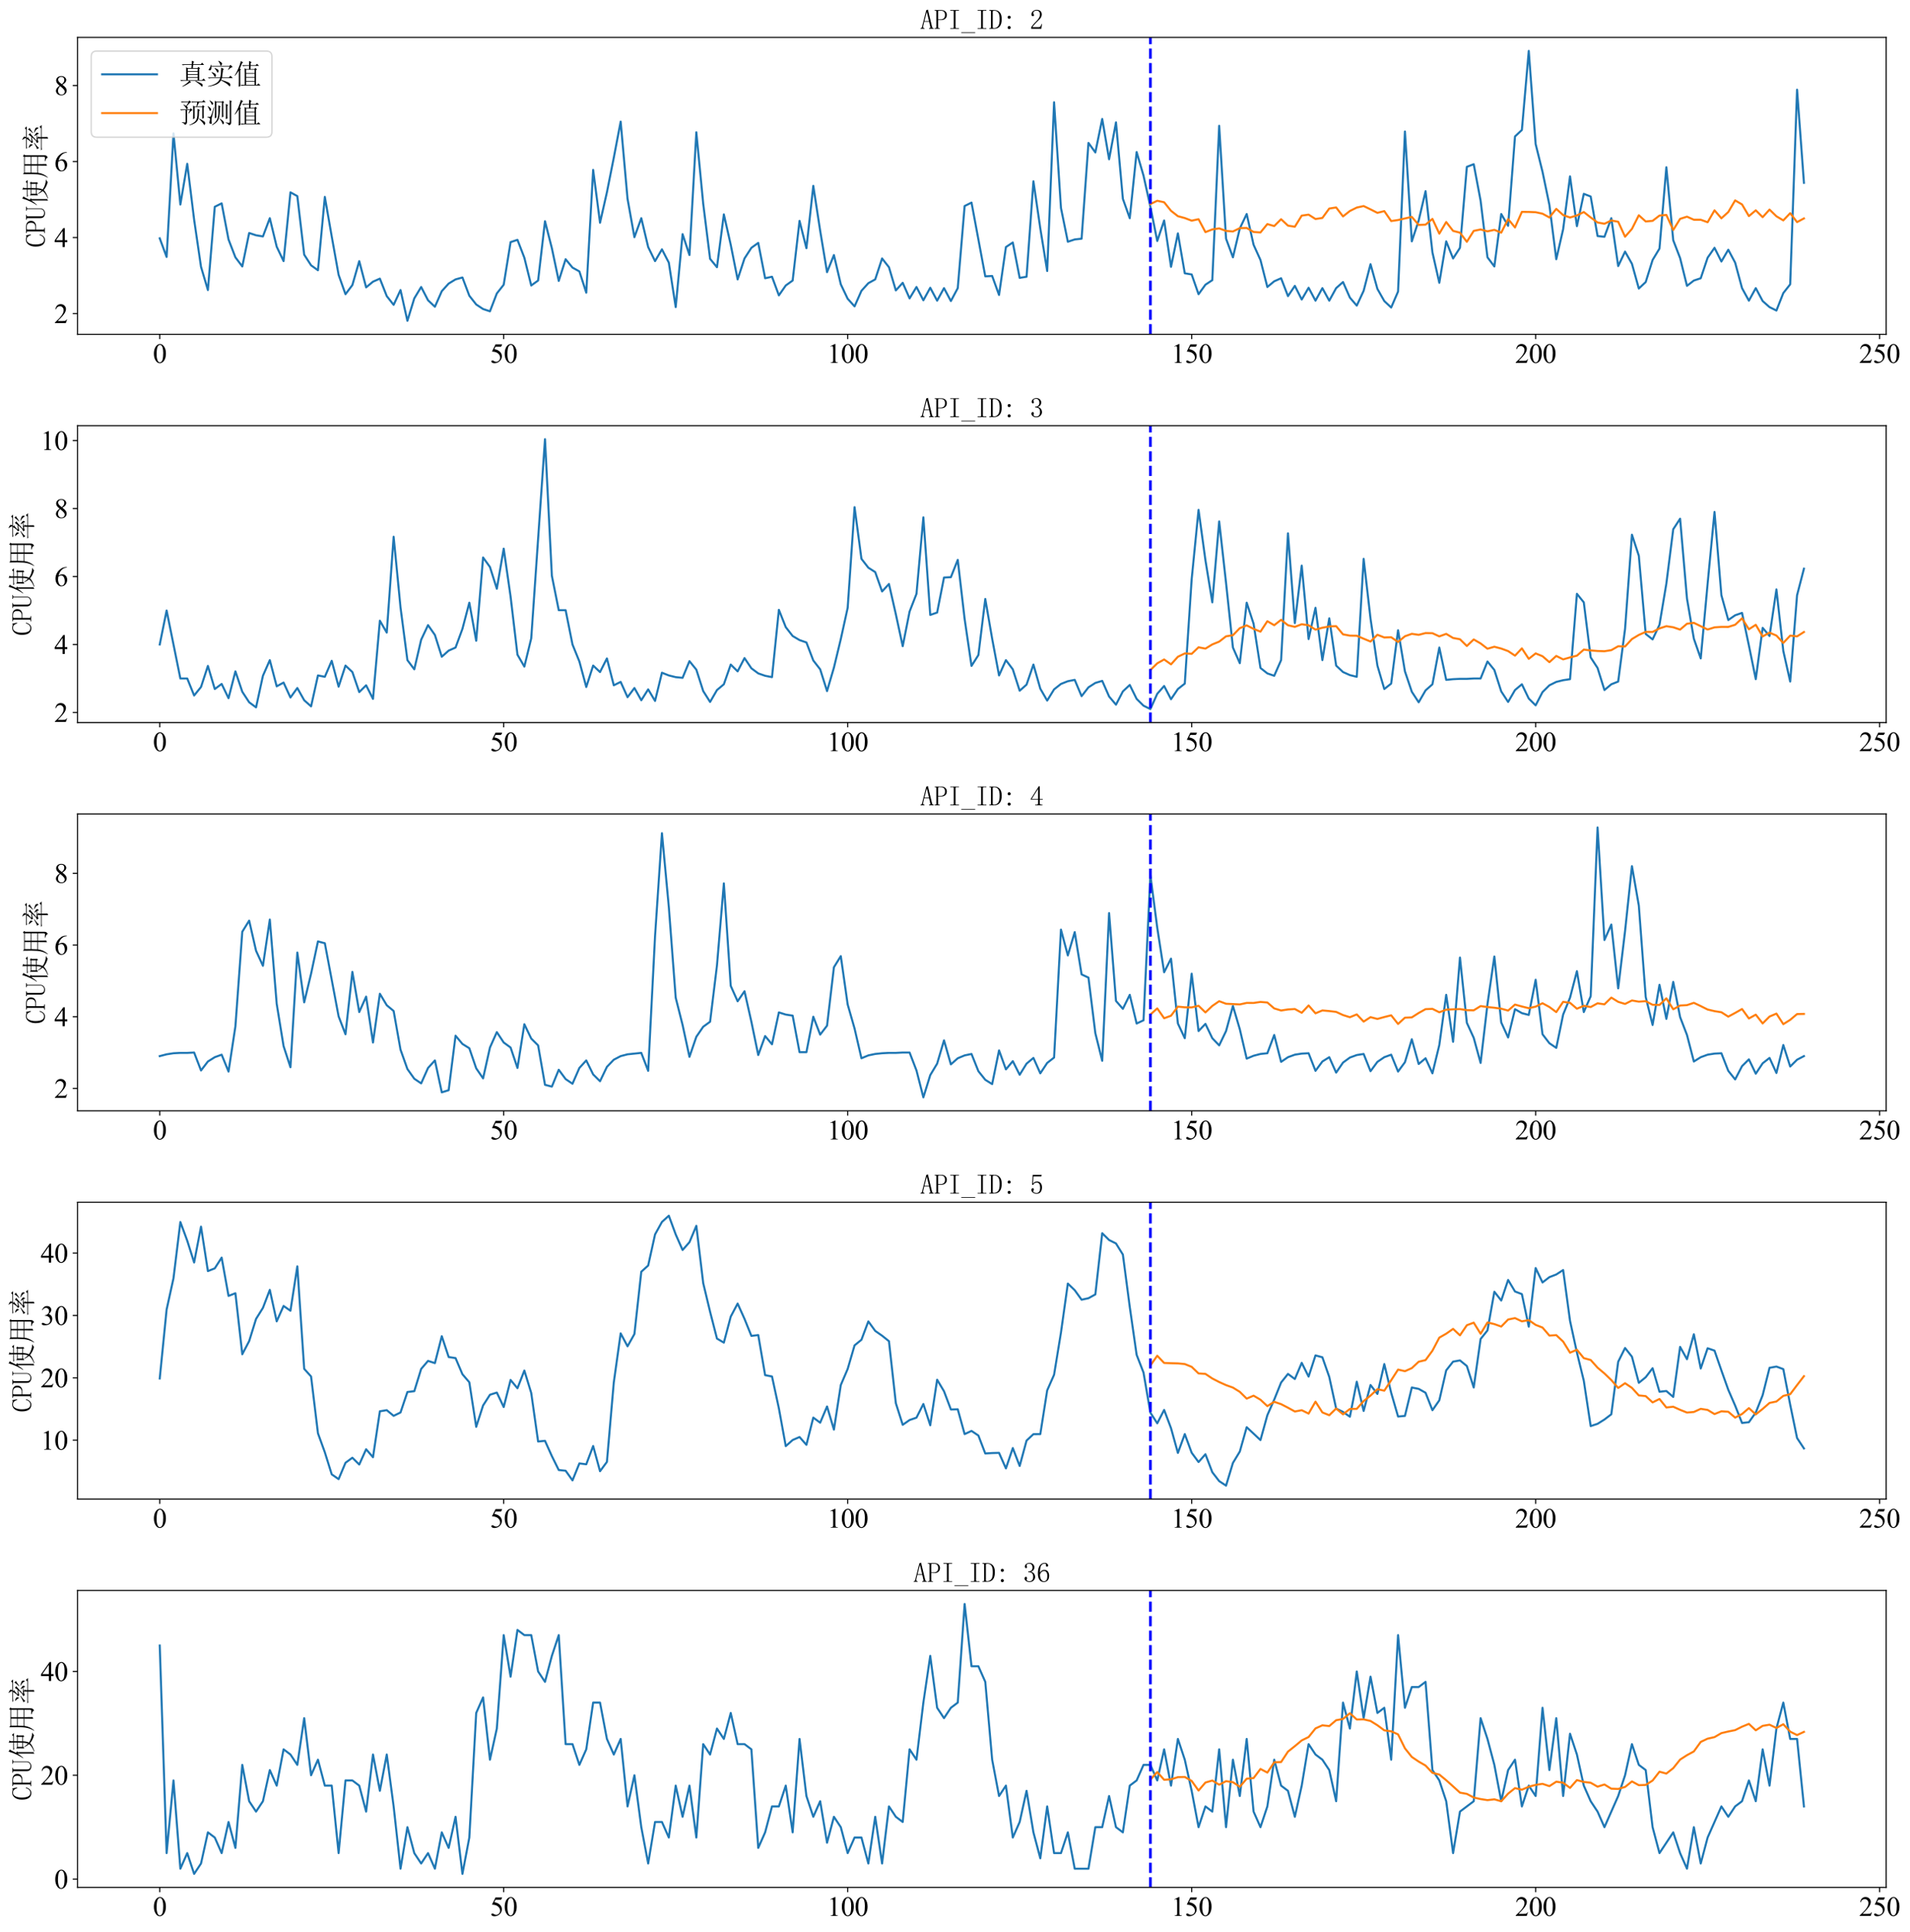 <?xml version="1.0" encoding="utf-8" standalone="no"?>
<!DOCTYPE svg PUBLIC "-//W3C//DTD SVG 1.1//EN"
  "http://www.w3.org/Graphics/SVG/1.1/DTD/svg11.dtd">
<svg xmlns:xlink="http://www.w3.org/1999/xlink" width="1395.398pt" height="1411.346pt" viewBox="0 0 1395.398 1411.346" xmlns="http://www.w3.org/2000/svg" version="1.1">
 <defs>
  <style type="text/css">*{stroke-linejoin: round; stroke-linecap: butt}</style>
 </defs>
 <g id="figure_1">
  <g id="patch_1">
   <path d="M 0 1411.346 
L 1395.398 1411.346 
L 1395.398 0 
L 0 0 
z
" style="fill: #ffffff"/>
  </g>
  <g id="axes_1">
   <g id="patch_2">
    <path d="M 56.638 244.261 
L 1377.973 244.261 
L 1377.973 27.341 
L 56.638 27.341 
z
" style="fill: #ffffff"/>
   </g>
   <g id="matplotlib.axis_1">
    <g id="xtick_1">
     <g id="line2d_1">
      <defs>
       <path id="m88ce3dcfcc" d="M 0 0 
L 0 3.5 
" style="stroke: #000000; stroke-width: 0.8"/>
      </defs>
      <g>
       <use xlink:href="#m88ce3dcfcc" x="116.698" y="244.261" style="stroke: #000000; stroke-width: 0.8"/>
      </g>
     </g>
     <g id="text_1">
      <!-- 0 -->
      <g transform="translate(111.698 265.148) scale(0.2 -0.2)">
       <defs>
        <path id="TimesNewRomanPSMT-30" d="M 231 2094 
Q 231 2819 450 3342 
Q 669 3866 1031 4122 
Q 1313 4325 1613 4325 
Q 2100 4325 2488 3828 
Q 2972 3213 2972 2159 
Q 2972 1422 2759 906 
Q 2547 391 2217 158 
Q 1888 -75 1581 -75 
Q 975 -75 572 641 
Q 231 1244 231 2094 
z
M 844 2016 
Q 844 1141 1059 588 
Q 1238 122 1591 122 
Q 1759 122 1940 273 
Q 2122 425 2216 781 
Q 2359 1319 2359 2297 
Q 2359 3022 2209 3506 
Q 2097 3866 1919 4016 
Q 1791 4119 1609 4119 
Q 1397 4119 1231 3928 
Q 1006 3669 925 3112 
Q 844 2556 844 2016 
z
" transform="scale(0.016)"/>
       </defs>
       <use xlink:href="#TimesNewRomanPSMT-30"/>
      </g>
     </g>
    </g>
    <g id="xtick_2">
     <g id="line2d_2">
      <g>
       <use xlink:href="#m88ce3dcfcc" x="367.998" y="244.261" style="stroke: #000000; stroke-width: 0.8"/>
      </g>
     </g>
     <g id="text_2">
      <!-- 50 -->
      <g transform="translate(357.998 265.148) scale(0.2 -0.2)">
       <defs>
        <path id="TimesNewRomanPSMT-35" d="M 2778 4238 
L 2534 3706 
L 1259 3706 
L 981 3138 
Q 1809 3016 2294 2522 
Q 2709 2097 2709 1522 
Q 2709 1188 2573 903 
Q 2438 619 2231 419 
Q 2025 219 1772 97 
Q 1413 -75 1034 -75 
Q 653 -75 479 54 
Q 306 184 306 341 
Q 306 428 378 495 
Q 450 563 559 563 
Q 641 563 702 538 
Q 763 513 909 409 
Q 1144 247 1384 247 
Q 1750 247 2026 523 
Q 2303 800 2303 1197 
Q 2303 1581 2056 1914 
Q 1809 2247 1375 2428 
Q 1034 2569 447 2591 
L 1259 4238 
L 2778 4238 
z
" transform="scale(0.016)"/>
       </defs>
       <use xlink:href="#TimesNewRomanPSMT-35"/>
       <use xlink:href="#TimesNewRomanPSMT-30" x="50"/>
      </g>
     </g>
    </g>
    <g id="xtick_3">
     <g id="line2d_3">
      <g>
       <use xlink:href="#m88ce3dcfcc" x="619.298" y="244.261" style="stroke: #000000; stroke-width: 0.8"/>
      </g>
     </g>
     <g id="text_3">
      <!-- 100 -->
      <g transform="translate(604.298 265.148) scale(0.2 -0.2)">
       <defs>
        <path id="TimesNewRomanPSMT-31" d="M 750 3822 
L 1781 4325 
L 1884 4325 
L 1884 747 
Q 1884 391 1914 303 
Q 1944 216 2037 169 
Q 2131 122 2419 116 
L 2419 0 
L 825 0 
L 825 116 
Q 1125 122 1212 167 
Q 1300 213 1334 289 
Q 1369 366 1369 747 
L 1369 3034 
Q 1369 3497 1338 3628 
Q 1316 3728 1258 3775 
Q 1200 3822 1119 3822 
Q 1003 3822 797 3725 
L 750 3822 
z
" transform="scale(0.016)"/>
       </defs>
       <use xlink:href="#TimesNewRomanPSMT-31"/>
       <use xlink:href="#TimesNewRomanPSMT-30" x="50"/>
       <use xlink:href="#TimesNewRomanPSMT-30" x="100"/>
      </g>
     </g>
    </g>
    <g id="xtick_4">
     <g id="line2d_4">
      <g>
       <use xlink:href="#m88ce3dcfcc" x="870.598" y="244.261" style="stroke: #000000; stroke-width: 0.8"/>
      </g>
     </g>
     <g id="text_4">
      <!-- 150 -->
      <g transform="translate(855.598 265.148) scale(0.2 -0.2)">
       <use xlink:href="#TimesNewRomanPSMT-31"/>
       <use xlink:href="#TimesNewRomanPSMT-35" x="50"/>
       <use xlink:href="#TimesNewRomanPSMT-30" x="100"/>
      </g>
     </g>
    </g>
    <g id="xtick_5">
     <g id="line2d_5">
      <g>
       <use xlink:href="#m88ce3dcfcc" x="1121.898" y="244.261" style="stroke: #000000; stroke-width: 0.8"/>
      </g>
     </g>
     <g id="text_5">
      <!-- 200 -->
      <g transform="translate(1106.898 265.148) scale(0.2 -0.2)">
       <defs>
        <path id="TimesNewRomanPSMT-32" d="M 2934 816 
L 2638 0 
L 138 0 
L 138 116 
Q 1241 1122 1691 1759 
Q 2141 2397 2141 2925 
Q 2141 3328 1894 3587 
Q 1647 3847 1303 3847 
Q 991 3847 742 3664 
Q 494 3481 375 3128 
L 259 3128 
Q 338 3706 661 4015 
Q 984 4325 1469 4325 
Q 1984 4325 2329 3994 
Q 2675 3663 2675 3213 
Q 2675 2891 2525 2569 
Q 2294 2063 1775 1497 
Q 997 647 803 472 
L 1909 472 
Q 2247 472 2383 497 
Q 2519 522 2628 598 
Q 2738 675 2819 816 
L 2934 816 
z
" transform="scale(0.016)"/>
       </defs>
       <use xlink:href="#TimesNewRomanPSMT-32"/>
       <use xlink:href="#TimesNewRomanPSMT-30" x="50"/>
       <use xlink:href="#TimesNewRomanPSMT-30" x="100"/>
      </g>
     </g>
    </g>
    <g id="xtick_6">
     <g id="line2d_6">
      <g>
       <use xlink:href="#m88ce3dcfcc" x="1373.198" y="244.261" style="stroke: #000000; stroke-width: 0.8"/>
      </g>
     </g>
     <g id="text_6">
      <!-- 250 -->
      <g transform="translate(1358.198 265.148) scale(0.2 -0.2)">
       <use xlink:href="#TimesNewRomanPSMT-32"/>
       <use xlink:href="#TimesNewRomanPSMT-35" x="50"/>
       <use xlink:href="#TimesNewRomanPSMT-30" x="100"/>
      </g>
     </g>
    </g>
   </g>
   <g id="matplotlib.axis_2">
    <g id="ytick_1">
     <g id="line2d_7">
      <defs>
       <path id="mbe7bc0a255" d="M 0 0 
L -3.5 0 
" style="stroke: #000000; stroke-width: 0.8"/>
      </defs>
      <g>
       <use xlink:href="#mbe7bc0a255" x="56.638" y="229.123" style="stroke: #000000; stroke-width: 0.8"/>
      </g>
     </g>
     <g id="text_7">
      <!-- 2 -->
      <g transform="translate(39.638 236.067) scale(0.2 -0.2)">
       <use xlink:href="#TimesNewRomanPSMT-32"/>
      </g>
     </g>
    </g>
    <g id="ytick_2">
     <g id="line2d_8">
      <g>
       <use xlink:href="#mbe7bc0a255" x="56.638" y="173.574" style="stroke: #000000; stroke-width: 0.8"/>
      </g>
     </g>
     <g id="text_8">
      <!-- 4 -->
      <g transform="translate(39.638 180.518) scale(0.2 -0.2)">
       <defs>
        <path id="TimesNewRomanPSMT-34" d="M 2978 1563 
L 2978 1119 
L 2409 1119 
L 2409 0 
L 1894 0 
L 1894 1119 
L 100 1119 
L 100 1519 
L 2066 4325 
L 2409 4325 
L 2409 1563 
L 2978 1563 
z
M 1894 1563 
L 1894 3666 
L 406 1563 
L 1894 1563 
z
" transform="scale(0.016)"/>
       </defs>
       <use xlink:href="#TimesNewRomanPSMT-34"/>
      </g>
     </g>
    </g>
    <g id="ytick_3">
     <g id="line2d_9">
      <g>
       <use xlink:href="#mbe7bc0a255" x="56.638" y="118.025" style="stroke: #000000; stroke-width: 0.8"/>
      </g>
     </g>
     <g id="text_9">
      <!-- 6 -->
      <g transform="translate(39.638 124.969) scale(0.2 -0.2)">
       <defs>
        <path id="TimesNewRomanPSMT-36" d="M 2869 4325 
L 2869 4209 
Q 2456 4169 2195 4045 
Q 1934 3922 1679 3669 
Q 1425 3416 1258 3105 
Q 1091 2794 978 2366 
Q 1428 2675 1881 2675 
Q 2316 2675 2634 2325 
Q 2953 1975 2953 1425 
Q 2953 894 2631 456 
Q 2244 -75 1606 -75 
Q 1172 -75 869 213 
Q 275 772 275 1663 
Q 275 2231 503 2743 
Q 731 3256 1154 3653 
Q 1578 4050 1965 4187 
Q 2353 4325 2688 4325 
L 2869 4325 
z
M 925 2138 
Q 869 1716 869 1456 
Q 869 1156 980 804 
Q 1091 453 1309 247 
Q 1469 100 1697 100 
Q 1969 100 2183 356 
Q 2397 613 2397 1088 
Q 2397 1622 2184 2012 
Q 1972 2403 1581 2403 
Q 1463 2403 1327 2353 
Q 1191 2303 925 2138 
z
" transform="scale(0.016)"/>
       </defs>
       <use xlink:href="#TimesNewRomanPSMT-36"/>
      </g>
     </g>
    </g>
    <g id="ytick_4">
     <g id="line2d_10">
      <g>
       <use xlink:href="#mbe7bc0a255" x="56.638" y="62.476" style="stroke: #000000; stroke-width: 0.8"/>
      </g>
     </g>
     <g id="text_10">
      <!-- 8 -->
      <g transform="translate(39.638 69.419) scale(0.2 -0.2)">
       <defs>
        <path id="TimesNewRomanPSMT-38" d="M 1228 2134 
Q 725 2547 579 2797 
Q 434 3047 434 3316 
Q 434 3728 753 4026 
Q 1072 4325 1600 4325 
Q 2113 4325 2425 4047 
Q 2738 3769 2738 3413 
Q 2738 3175 2569 2928 
Q 2400 2681 1866 2347 
Q 2416 1922 2594 1678 
Q 2831 1359 2831 1006 
Q 2831 559 2490 242 
Q 2150 -75 1597 -75 
Q 994 -75 656 303 
Q 388 606 388 966 
Q 388 1247 577 1523 
Q 766 1800 1228 2134 
z
M 1719 2469 
Q 2094 2806 2194 3001 
Q 2294 3197 2294 3444 
Q 2294 3772 2109 3958 
Q 1925 4144 1606 4144 
Q 1288 4144 1088 3959 
Q 888 3775 888 3528 
Q 888 3366 970 3203 
Q 1053 3041 1206 2894 
L 1719 2469 
z
M 1375 2016 
Q 1116 1797 991 1539 
Q 866 1281 866 981 
Q 866 578 1086 336 
Q 1306 94 1647 94 
Q 1984 94 2187 284 
Q 2391 475 2391 747 
Q 2391 972 2272 1150 
Q 2050 1481 1375 2016 
z
" transform="scale(0.016)"/>
       </defs>
       <use xlink:href="#TimesNewRomanPSMT-38"/>
      </g>
     </g>
    </g>
    <g id="text_11">
     <!-- CPU使用率 -->
     <g transform="translate(33.059 180.801) rotate(-90) scale(0.2 -0.2)">
      <defs>
       <path id="SimSun-43" d="M 1725 50 
Q 1025 50 612 575 
Q 200 1100 200 2225 
Q 200 3175 637 3800 
Q 1075 4425 1825 4425 
Q 2000 4425 2175 4375 
Q 2350 4300 2475 4300 
Q 2575 4300 2637 4325 
Q 2700 4350 2750 4425 
L 2975 3325 
L 2825 3275 
Q 2675 3750 2425 4000 
Q 2175 4250 1775 4250 
Q 1250 4250 962 3675 
Q 675 3100 675 2250 
Q 675 1325 925 800 
Q 1175 275 1750 275 
Q 2150 275 2437 562 
Q 2725 850 2825 1325 
L 2975 1250 
Q 2850 725 2512 387 
Q 2175 50 1725 50 
z
" transform="scale(0.016)"/>
       <path id="SimSun-50" d="M 950 2100 
L 950 450 
Q 950 350 1012 300 
Q 1075 250 1175 250 
L 1350 250 
L 1350 100 
L 150 100 
L 150 250 
L 325 250 
Q 450 250 500 300 
Q 550 350 550 450 
L 550 4025 
Q 550 4125 500 4175 
Q 450 4225 325 4225 
L 175 4225 
L 175 4375 
L 1650 4375 
Q 2275 4375 2612 4062 
Q 2950 3750 2950 3275 
Q 2950 2700 2587 2400 
Q 2225 2100 1725 2100 
L 950 2100 
z
M 1575 2250 
Q 1950 2250 2237 2475 
Q 2525 2700 2525 3250 
Q 2525 3750 2287 3987 
Q 2050 4225 1525 4225 
L 1175 4225 
Q 1075 4225 1012 4175 
Q 950 4125 950 4025 
L 950 2250 
L 1575 2250 
z
" transform="scale(0.016)"/>
       <path id="SimSun-55" d="M 1625 250 
Q 2000 250 2262 500 
Q 2525 750 2525 1125 
L 2525 4025 
Q 2525 4125 2475 4175 
Q 2425 4225 2300 4225 
L 2150 4225 
L 2150 4375 
L 3050 4375 
L 3050 4225 
L 2900 4225 
Q 2800 4225 2737 4175 
Q 2675 4125 2675 4025 
L 2675 1125 
Q 2675 625 2337 337 
Q 2000 50 1575 50 
Q 1125 50 787 300 
Q 450 550 450 1100 
L 450 4025 
Q 450 4125 400 4175 
Q 350 4225 225 4225 
L 100 4225 
L 100 4375 
L 1200 4375 
L 1200 4225 
L 1075 4225 
Q 975 4225 912 4175 
Q 850 4125 850 4025 
L 850 1100 
Q 850 600 1062 425 
Q 1275 250 1625 250 
z
" transform="scale(0.016)"/>
       <path id="SimSun-4f7f" d="M 2875 3150 
L 2875 2100 
L 3825 2100 
Q 3850 2825 3850 3150 
L 2875 3150 
z
M 4175 3150 
Q 4175 2800 4150 2100 
L 5150 2100 
L 5150 3150 
L 4175 3150 
z
M 5475 3100 
L 5475 2425 
Q 5475 2100 5500 1800 
L 5150 1675 
L 5150 1950 
L 4150 1950 
Q 4125 1175 3875 600 
Q 4275 275 4875 75 
Q 5475 -125 6075 -150 
L 6075 -250 
Q 5700 -300 5600 -575 
Q 4525 -325 3725 350 
Q 3425 25 2925 -225 
Q 2425 -475 1875 -650 
L 1825 -550 
Q 2400 -325 2850 -25 
Q 3300 275 3500 575 
Q 3200 925 2825 1650 
L 2900 1700 
Q 3325 1100 3625 825 
Q 3800 1300 3825 1950 
L 2875 1950 
L 2875 1825 
L 2525 1675 
Q 2550 2075 2550 2562 
Q 2550 3050 2525 3500 
L 2875 3300 
L 3850 3300 
L 3850 4025 
L 2975 4025 
Q 2650 4025 2375 3950 
L 2150 4175 
L 3850 4175 
L 3850 4525 
Q 3850 4775 3825 5225 
L 4350 5000 
L 4175 4825 
L 4175 4175 
L 5300 4175 
L 5600 4475 
L 6050 4025 
L 4175 4025 
L 4175 3300 
L 5100 3300 
L 5275 3525 
L 5650 3225 
L 5475 3100 
z
M 1675 3175 
L 1675 -450 
L 1325 -625 
Q 1350 -75 1350 350 
L 1350 3200 
Q 900 2475 350 1900 
L 275 1950 
Q 700 2525 1112 3400 
Q 1525 4275 1800 5250 
L 2325 4925 
L 2125 4800 
Q 1725 3925 1500 3525 
L 1875 3325 
L 1675 3175 
z
" transform="scale(0.016)"/>
       <path id="SimSun-7528" d="M 3400 3150 
L 3400 1825 
L 5075 1825 
L 5075 3150 
L 3400 3150 
z
M 4075 100 
Q 4725 50 4900 62 
Q 5075 75 5075 400 
L 5075 1675 
L 3400 1675 
Q 3400 75 3425 -225 
L 3050 -400 
Q 3075 1025 3075 1675 
L 1425 1675 
Q 1250 350 375 -600 
L 300 -550 
Q 775 225 950 1025 
Q 1125 1825 1125 3225 
Q 1125 4625 1100 5075 
L 1475 4825 
L 5050 4825 
L 5225 5100 
L 5625 4800 
L 5425 4600 
L 5425 225 
Q 5450 -400 4875 -575 
Q 4825 -150 4075 -25 
L 4075 100 
z
M 1475 4675 
L 1475 3300 
L 3075 3300 
L 3075 4675 
L 1475 4675 
z
M 3400 4675 
L 3400 3300 
L 5075 3300 
L 5075 4675 
L 3400 4675 
z
M 1475 3150 
Q 1450 2100 1425 1825 
L 3075 1825 
L 3075 3150 
L 1475 3150 
z
" transform="scale(0.016)"/>
       <path id="SimSun-7387" d="M 875 3725 
L 925 3800 
Q 1375 3650 1550 3525 
Q 1725 3400 1725 3250 
Q 1725 3175 1662 3025 
Q 1600 2875 1550 2875 
Q 1500 2875 1425 3050 
Q 1275 3325 875 3725 
z
M 550 1850 
Q 875 1925 2000 2575 
L 2050 2500 
Q 1675 2225 1337 1937 
Q 1000 1650 875 1425 
L 550 1850 
z
M 5200 3450 
Q 4800 3150 4275 2800 
L 4225 2875 
Q 4775 3400 5050 3925 
L 5450 3525 
L 5200 3450 
z
M 4325 2500 
L 4350 2575 
Q 5225 2350 5375 2212 
Q 5525 2075 5525 1900 
Q 5525 1775 5487 1662 
Q 5450 1550 5400 1550 
Q 5325 1550 5200 1800 
Q 4975 2150 4325 2500 
z
M 3150 3900 
Q 2500 3300 2300 3150 
Q 2800 3150 3400 3175 
Q 3700 3500 3850 3825 
L 4250 3450 
Q 4050 3400 3450 2825 
Q 2850 2250 2475 1950 
Q 3150 1975 3850 2000 
Q 3750 2175 3550 2450 
L 3600 2500 
Q 4050 2250 4200 2100 
Q 4350 1950 4350 1850 
Q 4350 1775 4250 1625 
Q 4150 1475 4100 1475 
Q 4075 1475 4050 1550 
Q 4000 1700 3900 1900 
Q 3650 1875 3075 1800 
L 3500 1550 
L 3325 1425 
L 3325 975 
L 5325 975 
L 5650 1300 
L 6100 825 
L 3325 825 
Q 3325 -275 3350 -525 
L 2975 -650 
Q 3000 0 3000 825 
L 1125 825 
Q 800 825 525 750 
L 300 975 
L 3000 975 
L 3000 1775 
Q 2450 1700 2200 1525 
L 1950 1950 
Q 2275 1950 2675 2350 
Q 3075 2750 3325 3050 
Q 2400 2950 2150 2775 
L 1950 3175 
Q 2150 3150 2475 3575 
Q 2800 4000 2900 4225 
L 1450 4225 
Q 1125 4225 850 4150 
L 625 4375 
L 3100 4375 
Q 3050 4800 2675 5200 
L 2725 5250 
Q 3225 5050 3337 4912 
Q 3450 4775 3450 4700 
Q 3450 4550 3250 4375 
L 5025 4375 
L 5350 4675 
L 5775 4225 
L 3050 4225 
L 3375 3950 
L 3150 3900 
z
" transform="scale(0.016)"/>
      </defs>
      <use xlink:href="#SimSun-43"/>
      <use xlink:href="#SimSun-50" x="50"/>
      <use xlink:href="#SimSun-55" x="100"/>
      <use xlink:href="#SimSun-4f7f" x="150"/>
      <use xlink:href="#SimSun-7528" x="250"/>
      <use xlink:href="#SimSun-7387" x="350"/>
     </g>
    </g>
   </g>
   <g id="line2d_11">
    <path d="M 116.698 174.13 
L 121.724 187.739 
L 126.75 97.472 
L 131.776 149.41 
L 136.802 119.691 
L 141.828 160.52 
L 146.854 194.961 
L 151.88 211.903 
L 156.906 151.077 
L 161.932 148.577 
L 166.958 174.963 
L 171.984 188.017 
L 177.01 194.683 
L 182.036 170.241 
L 187.062 171.908 
L 192.088 172.741 
L 197.114 159.409 
L 202.14 180.24 
L 207.166 190.794 
L 212.192 140.522 
L 217.218 143.3 
L 222.244 186.073 
L 227.27 193.85 
L 232.296 197.46 
L 237.322 143.855 
L 242.348 172.741 
L 247.374 200.793 
L 252.4 214.958 
L 257.426 208.292 
L 262.452 190.794 
L 267.478 209.959 
L 272.504 205.793 
L 277.53 203.571 
L 282.556 216.347 
L 287.582 222.735 
L 292.608 211.903 
L 297.634 234.401 
L 302.66 218.014 
L 307.686 209.681 
L 312.712 219.402 
L 317.738 224.124 
L 322.764 212.736 
L 327.79 207.181 
L 332.816 204.126 
L 337.842 202.738 
L 342.868 216.069 
L 347.894 222.458 
L 352.92 225.79 
L 357.946 227.457 
L 362.972 214.403 
L 367.998 208.015 
L 373.024 176.907 
L 378.05 175.241 
L 383.076 188.295 
L 388.102 208.57 
L 393.128 204.959 
L 398.154 161.631 
L 403.18 181.351 
L 408.206 205.237 
L 413.232 189.406 
L 418.258 195.516 
L 423.284 198.294 
L 428.31 213.847 
L 433.336 124.135 
L 438.362 162.742 
L 443.388 140.522 
L 448.414 115.247 
L 453.44 88.861 
L 458.466 145.244 
L 463.492 173.296 
L 468.518 159.409 
L 473.544 180.518 
L 478.57 190.794 
L 483.596 182.184 
L 488.622 191.905 
L 493.648 224.402 
L 498.674 171.074 
L 503.7 186.35 
L 508.726 96.638 
L 513.752 148.855 
L 518.778 189.128 
L 523.804 195.238 
L 528.83 156.632 
L 533.856 178.851 
L 538.882 204.126 
L 543.908 188.85 
L 548.934 181.073 
L 553.96 177.463 
L 558.986 203.293 
L 564.012 202.182 
L 569.038 215.792 
L 574.064 208.57 
L 579.09 204.959 
L 584.116 161.353 
L 589.142 181.351 
L 594.168 135.801 
L 599.194 168.575 
L 604.22 198.849 
L 609.246 186.35 
L 614.272 207.737 
L 619.298 218.291 
L 624.324 223.846 
L 629.35 212.459 
L 634.376 206.904 
L 639.402 204.126 
L 644.428 188.85 
L 649.454 195.238 
L 654.48 212.181 
L 659.506 206.626 
L 664.532 218.014 
L 669.558 209.681 
L 674.584 219.402 
L 679.61 210.237 
L 684.636 219.68 
L 689.662 210.514 
L 694.688 219.958 
L 699.714 210.514 
L 704.74 150.521 
L 709.766 148.021 
L 719.818 201.904 
L 724.844 201.627 
L 729.87 215.514 
L 734.896 180.518 
L 739.922 177.185 
L 744.948 203.015 
L 749.974 202.182 
L 755 132.468 
L 760.026 166.908 
L 765.052 198.016 
L 770.078 74.696 
L 775.104 151.91 
L 780.13 176.629 
L 785.156 174.963 
L 790.182 174.407 
L 795.208 104.415 
L 800.234 111.359 
L 805.26 86.917 
L 810.286 116.358 
L 815.312 89.417 
L 820.338 145.244 
L 825.364 159.409 
L 830.39 111.081 
L 835.416 128.301 
L 840.442 151.077 
L 845.468 176.074 
L 850.494 161.076 
L 855.52 194.961 
L 860.546 170.519 
L 865.572 199.682 
L 870.598 200.516 
L 875.624 214.958 
L 880.65 208.015 
L 885.676 204.682 
L 890.702 91.917 
L 895.728 174.407 
L 900.754 188.017 
L 905.78 166.908 
L 910.806 156.354 
L 915.832 178.851 
L 920.858 189.961 
L 925.884 209.681 
L 930.91 205.515 
L 935.936 203.293 
L 940.962 216.347 
L 945.988 208.848 
L 951.014 218.847 
L 956.04 210.237 
L 961.066 219.68 
L 966.092 210.514 
L 971.118 219.68 
L 976.144 210.514 
L 981.17 206.07 
L 986.196 217.458 
L 991.222 223.291 
L 996.248 212.459 
L 1001.274 193.016 
L 1006.3 211.07 
L 1011.326 219.958 
L 1016.352 224.679 
L 1021.378 213.014 
L 1026.404 96.083 
L 1031.43 176.352 
L 1036.456 161.076 
L 1041.482 139.689 
L 1046.508 184.406 
L 1051.534 206.626 
L 1056.56 176.352 
L 1061.586 188.85 
L 1066.612 181.073 
L 1071.638 121.913 
L 1076.664 119.969 
L 1081.69 146.633 
L 1086.716 188.017 
L 1091.742 194.683 
L 1096.768 156.354 
L 1101.794 164.964 
L 1106.82 99.694 
L 1111.846 94.972 
L 1116.872 37.201 
L 1121.898 105.249 
L 1126.924 125.524 
L 1131.95 149.688 
L 1136.976 189.406 
L 1142.002 167.464 
L 1147.028 128.857 
L 1152.054 165.242 
L 1157.08 141.633 
L 1162.106 143.578 
L 1167.132 172.463 
L 1172.158 173.019 
L 1177.184 159.409 
L 1182.21 194.405 
L 1187.236 183.851 
L 1192.262 192.739 
L 1197.288 210.792 
L 1202.314 206.07 
L 1207.34 189.961 
L 1212.366 181.629 
L 1217.392 122.191 
L 1222.418 175.518 
L 1227.444 188.572 
L 1232.47 208.848 
L 1237.496 204.959 
L 1242.522 203.293 
L 1247.548 188.295 
L 1252.574 181.073 
L 1257.6 191.072 
L 1262.626 182.462 
L 1267.652 191.905 
L 1272.678 210.514 
L 1277.704 219.68 
L 1282.73 210.514 
L 1287.756 219.958 
L 1292.782 224.402 
L 1297.808 226.901 
L 1302.834 214.125 
L 1307.86 207.737 
L 1312.886 65.531 
L 1317.912 133.579 
L 1317.912 133.579 
" clip-path="url(#p4e72418255)" style="fill: none; stroke: #1f77b4; stroke-width: 1.5; stroke-linecap: square"/>
   </g>
   <g id="line2d_12">
    <path d="M 840.442 149.081 
L 845.468 146.687 
L 850.494 147.763 
L 855.52 154.017 
L 860.546 157.943 
L 865.572 159.305 
L 870.598 161.221 
L 875.624 160.138 
L 880.65 169.593 
L 885.676 167.63 
L 890.702 166.857 
L 895.728 168.712 
L 900.754 169.116 
L 905.78 166.676 
L 910.806 166.577 
L 915.832 169.475 
L 920.858 169.849 
L 925.884 163.712 
L 930.91 165.169 
L 935.936 160.156 
L 940.962 164.856 
L 945.988 165.646 
L 951.014 157.522 
L 956.04 156.814 
L 961.066 159.999 
L 966.092 159.233 
L 971.118 152.359 
L 976.144 151.568 
L 981.17 158.114 
L 986.196 154.146 
L 991.222 151.643 
L 996.248 150.542 
L 1001.274 152.964 
L 1006.3 155.508 
L 1011.326 154.238 
L 1016.352 161.488 
L 1021.378 160.745 
L 1026.404 159.592 
L 1031.43 158.452 
L 1036.456 164.329 
L 1041.482 164.132 
L 1046.508 159.931 
L 1051.534 170.708 
L 1056.56 162.215 
L 1061.586 168.693 
L 1066.612 169.992 
L 1071.638 176.673 
L 1076.664 168.693 
L 1081.69 167.657 
L 1086.716 169.031 
L 1091.742 167.935 
L 1096.768 169.977 
L 1101.794 160.048 
L 1106.82 166.183 
L 1111.846 154.785 
L 1116.872 154.84 
L 1121.898 155.04 
L 1126.924 156.126 
L 1131.95 158.871 
L 1136.976 152.604 
L 1142.002 157.138 
L 1147.028 158.911 
L 1152.054 157.4 
L 1157.08 154.911 
L 1162.106 158.865 
L 1167.132 162.548 
L 1172.158 163.471 
L 1177.184 161.092 
L 1182.21 162.008 
L 1187.236 172.964 
L 1192.262 167.241 
L 1197.288 157.276 
L 1202.314 161.797 
L 1207.34 161.357 
L 1212.366 157.495 
L 1217.392 157.025 
L 1222.418 168.049 
L 1227.444 159.889 
L 1232.47 158.298 
L 1237.496 160.541 
L 1242.522 160.544 
L 1247.548 162.367 
L 1252.574 153.68 
L 1257.6 159.489 
L 1262.626 154.934 
L 1267.652 146.408 
L 1272.678 149.366 
L 1277.704 157.89 
L 1282.73 153.662 
L 1287.756 158.661 
L 1292.782 153.127 
L 1297.808 158.015 
L 1302.834 161.019 
L 1307.86 155.748 
L 1312.886 162.273 
L 1317.912 159.581 
" clip-path="url(#p4e72418255)" style="fill: none; stroke: #ff7f0e; stroke-width: 1.5; stroke-linecap: square"/>
   </g>
   <g id="line2d_13">
    <path d="M 840.442 244.261 
L 840.442 27.341 
" clip-path="url(#p4e72418255)" style="fill: none; stroke-dasharray: 7.4,3.2; stroke-dashoffset: 0; stroke: #0000ff; stroke-width: 2"/>
   </g>
   <g id="patch_3">
    <path d="M 56.638 244.261 
L 56.638 27.341 
" style="fill: none; stroke: #000000; stroke-width: 0.8; stroke-linejoin: miter; stroke-linecap: square"/>
   </g>
   <g id="patch_4">
    <path d="M 1377.973 244.261 
L 1377.973 27.341 
" style="fill: none; stroke: #000000; stroke-width: 0.8; stroke-linejoin: miter; stroke-linecap: square"/>
   </g>
   <g id="patch_5">
    <path d="M 56.638 244.261 
L 1377.973 244.261 
" style="fill: none; stroke: #000000; stroke-width: 0.8; stroke-linejoin: miter; stroke-linecap: square"/>
   </g>
   <g id="patch_6">
    <path d="M 56.638 27.341 
L 1377.973 27.341 
" style="fill: none; stroke: #000000; stroke-width: 0.8; stroke-linejoin: miter; stroke-linecap: square"/>
   </g>
   <g id="text_12">
    <!-- API_ID: 2 -->
    <g transform="translate(672.305 21.341) scale(0.2 -0.2)">
     <defs>
      <path id="SimSun-41" d="M 2025 1700 
L 900 1700 
L 675 750 
Q 650 625 650 550 
Q 650 450 687 350 
Q 725 250 900 250 
L 975 250 
L 975 100 
L 50 100 
L 50 250 
L 125 250 
Q 225 250 300 312 
Q 375 375 400 525 
L 1375 4350 
L 1750 4475 
L 2700 525 
Q 2750 375 2825 312 
Q 2900 250 3000 250 
L 3075 250 
L 3075 100 
L 2000 100 
L 2000 250 
L 2100 250 
Q 2250 250 2275 312 
Q 2300 375 2300 425 
Q 2300 525 2275 600 
L 2025 1700 
z
M 325 250 
L 325 250 
z
M 575 250 
L 575 250 
z
M 2350 250 
L 2350 250 
z
M 2775 250 
L 2775 250 
z
M 1500 3925 
L 1475 3925 
L 950 1850 
L 2000 1850 
L 1500 3925 
z
" transform="scale(0.016)"/>
      <path id="SimSun-49" d="M 600 4225 
L 600 4375 
L 2600 4375 
L 2600 4225 
L 2025 4225 
Q 1925 4225 1862 4175 
Q 1800 4125 1800 4025 
L 1800 450 
Q 1800 350 1862 300 
Q 1925 250 2025 250 
L 2600 250 
L 2600 100 
L 600 100 
L 600 250 
L 1175 250 
Q 1300 250 1350 300 
Q 1400 350 1400 450 
L 1400 4025 
Q 1400 4125 1350 4175 
Q 1300 4225 1175 4225 
L 600 4225 
z
" transform="scale(0.016)"/>
      <path id="SimSun-5f" d="M 0 -875 
L 0 -725 
L 3175 -725 
L 3175 -875 
L 0 -875 
z
" transform="scale(0.016)"/>
      <path id="SimSun-44" d="M 2500 2275 
Q 2500 3350 2175 3787 
Q 1850 4225 1275 4225 
Q 1100 4225 1012 4175 
Q 925 4125 925 4025 
L 925 450 
Q 925 350 1000 300 
Q 1075 250 1200 250 
Q 1750 250 2125 662 
Q 2500 1075 2500 2275 
z
M 525 4025 
Q 525 4125 475 4175 
Q 425 4225 300 4225 
L 150 4225 
L 150 4375 
L 1275 4375 
Q 2050 4375 2512 3875 
Q 2975 3375 2975 2325 
Q 2975 1175 2525 637 
Q 2075 100 1200 100 
L 125 100 
L 125 250 
L 300 250 
Q 425 250 475 300 
Q 525 350 525 450 
L 525 4025 
z
" transform="scale(0.016)"/>
      <path id="SimSun-3a" d="M 1900 2725 
Q 1900 2575 1800 2475 
Q 1700 2375 1550 2375 
Q 1400 2375 1300 2475 
Q 1200 2575 1200 2725 
Q 1200 2875 1300 2975 
Q 1400 3075 1550 3075 
Q 1700 3075 1800 2975 
Q 1900 2875 1900 2725 
z
M 1900 375 
Q 1900 225 1800 125 
Q 1700 25 1550 25 
Q 1400 25 1300 125 
Q 1200 225 1200 375 
Q 1200 525 1300 625 
Q 1400 725 1550 725 
Q 1700 725 1800 625 
Q 1900 525 1900 375 
z
" transform="scale(0.016)"/>
      <path id="SimSun-20" d="M 0 0 
Q 0 0 0 0 
z
" transform="scale(0.016)"/>
      <path id="SimSun-32" d="M 2325 3325 
Q 2325 3775 2125 4012 
Q 1925 4250 1525 4250 
Q 1225 4250 1012 4087 
Q 800 3925 800 3675 
Q 800 3525 900 3425 
Q 975 3325 975 3225 
Q 975 3100 912 3037 
Q 850 2975 725 2975 
Q 575 2975 487 3062 
Q 400 3150 400 3350 
Q 400 3875 775 4150 
Q 1150 4425 1575 4425 
Q 2175 4425 2462 4125 
Q 2750 3825 2750 3375 
Q 2750 3075 2612 2775 
Q 2475 2475 2175 2200 
Q 1450 1500 1062 1062 
Q 675 625 600 475 
L 2075 475 
Q 2300 475 2450 650 
Q 2600 825 2650 1175 
L 2800 1175 
L 2650 100 
L 325 100 
L 325 425 
Q 450 650 737 1000 
Q 1025 1350 1500 1825 
Q 1925 2250 2125 2625 
Q 2325 3000 2325 3325 
z
" transform="scale(0.016)"/>
     </defs>
     <use xlink:href="#SimSun-41"/>
     <use xlink:href="#SimSun-50" x="50"/>
     <use xlink:href="#SimSun-49" x="100"/>
     <use xlink:href="#SimSun-5f" x="150"/>
     <use xlink:href="#SimSun-49" x="200"/>
     <use xlink:href="#SimSun-44" x="250"/>
     <use xlink:href="#SimSun-3a" x="300"/>
     <use xlink:href="#SimSun-20" x="350"/>
     <use xlink:href="#SimSun-32" x="400"/>
    </g>
   </g>
   <g id="legend_1">
    <g id="patch_7">
     <path d="M 70.638 100.216 
L 194.637 100.216 
Q 198.637 100.216 198.637 96.216 
L 198.637 41.341 
Q 198.637 37.341 194.637 37.341 
L 70.638 37.341 
Q 66.638 37.341 66.638 41.341 
L 66.638 96.216 
Q 66.638 100.216 70.638 100.216 
z
" style="fill: #ffffff; opacity: 0.8; stroke: #cccccc; stroke-linejoin: miter"/>
    </g>
    <g id="line2d_14">
     <path d="M 74.638 54.278 
L 94.638 54.278 
L 114.638 54.278 
" style="fill: none; stroke: #1f77b4; stroke-width: 1.5; stroke-linecap: square"/>
    </g>
    <g id="text_13">
     <!-- 真实值 -->
     <g transform="translate(130.637 61.278) scale(0.2 -0.2)">
      <defs>
       <path id="SimSun-771f" d="M 2050 3450 
L 2050 2900 
L 4300 2900 
L 4300 3450 
L 2050 3450 
z
M 2050 2750 
L 2050 2225 
L 4300 2225 
L 4300 2750 
L 2050 2750 
z
M 2050 2075 
L 2050 1550 
L 4300 1550 
L 4300 2075 
L 2050 2075 
z
M 2050 1400 
L 2050 875 
L 4300 875 
L 4300 1400 
L 2050 1400 
z
M 2875 3600 
L 2925 4325 
L 1525 4325 
Q 1200 4325 925 4250 
L 700 4475 
L 2950 4475 
Q 2975 4825 2975 5275 
L 3550 5025 
L 3375 4925 
L 3300 4475 
L 5000 4475 
L 5325 4825 
L 5775 4325 
L 3275 4325 
L 3200 3600 
L 4275 3600 
L 4450 3875 
L 4850 3575 
L 4650 3375 
L 4650 875 
L 5300 875 
L 5675 1225 
L 6125 725 
L 1150 725 
Q 825 725 550 650 
L 325 875 
L 1700 875 
Q 1700 3200 1675 3775 
L 2050 3600 
L 2875 3600 
z
M 2425 725 
L 2825 350 
L 2575 300 
Q 1500 -425 800 -650 
L 775 -575 
Q 1950 125 2425 725 
z
M 3800 700 
Q 4575 375 4962 200 
Q 5350 25 5400 -112 
Q 5450 -250 5450 -325 
Q 5450 -400 5400 -525 
Q 5350 -650 5325 -650 
Q 5250 -650 5100 -450 
Q 4875 -150 3750 625 
L 3800 700 
z
" transform="scale(0.016)"/>
       <path id="SimSun-5b9e" d="M 1950 3625 
Q 2575 3400 2700 3250 
Q 2825 3100 2825 2975 
Q 2825 2850 2750 2700 
Q 2675 2550 2625 2550 
Q 2550 2550 2450 2800 
Q 2275 3175 1900 3550 
L 1950 3625 
z
M 3575 1325 
Q 3500 1100 3425 925 
Q 4650 550 5087 325 
Q 5525 100 5512 -225 
Q 5500 -550 5400 -550 
Q 5300 -550 5075 -300 
Q 4625 175 3375 800 
Q 3025 175 2300 -150 
Q 1575 -475 425 -625 
L 425 -525 
Q 1475 -325 2200 100 
Q 2925 525 3200 1325 
L 1225 1325 
Q 900 1325 625 1250 
L 400 1475 
L 3225 1475 
Q 3325 1950 3375 2575 
Q 3425 3200 3425 3700 
L 4050 3400 
L 3850 3225 
Q 3750 2300 3625 1475 
L 5175 1475 
L 5550 1850 
L 6075 1325 
L 3575 1325 
z
M 1275 2700 
Q 1975 2425 2100 2262 
Q 2225 2100 2225 1975 
Q 2225 1850 2150 1700 
Q 2075 1550 2025 1550 
Q 1950 1550 1850 1800 
Q 1675 2175 1225 2625 
L 1275 2700 
z
M 2750 5225 
L 2825 5275 
Q 3225 5100 3425 4925 
Q 3625 4750 3625 4600 
Q 3625 4450 3512 4300 
Q 3400 4150 3325 4150 
Q 3250 4150 3200 4400 
Q 3100 4775 2750 5225 
z
M 4975 3225 
L 5350 3925 
L 1175 3925 
Q 1225 3525 1125 3300 
Q 1025 3075 787 3100 
Q 550 3125 550 3200 
Q 550 3300 700 3475 
Q 975 3825 1050 4375 
L 1150 4375 
L 1175 4075 
L 5300 4075 
L 5575 4350 
L 6050 3800 
Q 5625 3825 5050 3175 
L 4975 3225 
z
" transform="scale(0.016)"/>
       <path id="SimSun-503c" d="M 1525 650 
Q 1525 -225 1550 -525 
L 1175 -650 
Q 1200 250 1200 550 
L 1200 3025 
Q 750 2300 325 1850 
L 250 1900 
Q 725 2625 1100 3525 
Q 1475 4425 1675 5200 
L 2200 4875 
L 1950 4725 
Q 1550 3800 1425 3475 
L 1725 3300 
L 1525 3150 
L 1525 650 
z
M 2875 3225 
L 2875 2475 
L 4800 2475 
L 4800 3225 
L 2875 3225 
z
M 2875 2325 
L 2875 1575 
L 4800 1575 
L 4800 2325 
L 2875 2325 
z
M 2875 1425 
L 2875 675 
L 4800 675 
L 4800 1425 
L 2875 1425 
z
M 2875 525 
L 2875 -225 
L 4800 -225 
L 4800 525 
L 2875 525 
z
M 3550 4250 
Q 3575 4825 3550 5225 
L 4125 4950 
L 3925 4800 
L 3900 4250 
L 5025 4250 
L 5350 4575 
L 5825 4100 
L 3900 4100 
L 3875 3375 
L 4750 3375 
L 4975 3625 
L 5350 3300 
L 5125 3150 
L 5125 -225 
L 5350 -225 
L 5675 100 
L 6150 -375 
L 2450 -375 
Q 2125 -375 1850 -450 
L 1625 -225 
L 2550 -225 
L 2550 2550 
Q 2550 2850 2525 3575 
L 2875 3375 
L 3525 3375 
L 3550 4100 
L 2800 4100 
Q 2475 4100 2200 4025 
L 1975 4250 
L 3550 4250 
z
" transform="scale(0.016)"/>
      </defs>
      <use xlink:href="#SimSun-771f"/>
      <use xlink:href="#SimSun-5b9e" x="100"/>
      <use xlink:href="#SimSun-503c" x="200"/>
     </g>
    </g>
    <g id="line2d_15">
     <path d="M 74.638 82.638 
L 94.638 82.638 
L 114.638 82.638 
" style="fill: none; stroke: #ff7f0e; stroke-width: 1.5; stroke-linecap: square"/>
    </g>
    <g id="text_14">
     <!-- 预测值 -->
     <g transform="translate(130.637 89.638) scale(0.2 -0.2)">
      <defs>
       <path id="SimSun-9884" d="M 475 4825 
L 2225 4825 
L 2425 5075 
L 2825 4675 
Q 2600 4625 2387 4412 
Q 2175 4200 1800 3750 
Q 2050 3575 2037 3400 
Q 2025 3225 1937 3150 
Q 1850 3075 1825 3075 
Q 1725 3075 1650 3300 
Q 1525 3600 1050 4100 
L 1100 4150 
Q 1475 3975 1700 3825 
L 2225 4675 
L 1300 4675 
Q 975 4675 700 4600 
L 475 4825 
z
M 725 100 
Q 1175 50 1362 37 
Q 1550 25 1550 275 
L 1550 2875 
L 1125 2875 
Q 800 2875 525 2800 
L 300 3025 
L 2525 3025 
L 2725 3275 
L 3150 2875 
Q 2800 2825 2275 2075 
L 2200 2125 
L 2550 2875 
L 1875 2875 
L 1875 150 
Q 1875 -400 1350 -500 
Q 1325 -175 725 0 
L 725 100 
z
M 3250 775 
Q 3275 1425 3275 2287 
Q 3275 3150 3250 3900 
L 3600 3700 
L 4050 3700 
Q 4175 4400 4200 4675 
L 3650 4675 
Q 3325 4675 3050 4600 
L 2825 4825 
L 5325 4825 
L 5675 5150 
L 6125 4675 
L 4675 4675 
Q 4500 4425 4175 3700 
L 5300 3700 
L 5475 3975 
L 5875 3675 
L 5675 3475 
L 5675 1950 
Q 5675 1525 5700 1075 
L 5350 875 
L 5350 3550 
L 3600 3550 
L 3600 1000 
L 3250 775 
z
M 4850 2875 
L 4625 2675 
Q 4625 1475 4475 937 
Q 4325 400 3900 50 
Q 3475 -300 2425 -625 
L 2400 -550 
Q 3500 -50 3837 400 
Q 4175 850 4237 1587 
Q 4300 2325 4275 3175 
L 4850 2875 
z
M 4650 950 
Q 5725 375 5875 212 
Q 6025 50 6025 -125 
Q 6025 -225 5962 -387 
Q 5900 -550 5850 -550 
Q 5800 -550 5750 -450 
Q 5625 -250 5437 0 
Q 5250 250 4600 875 
L 4650 950 
z
" transform="scale(0.016)"/>
       <path id="SimSun-6d4b" d="M 1975 1000 
Q 2000 1475 2000 2925 
Q 2000 4375 1975 5000 
L 2350 4775 
L 3575 4775 
L 3775 4975 
L 4100 4650 
L 3900 4500 
L 3900 2350 
Q 3900 1850 3925 1350 
L 3600 1200 
L 3600 4625 
L 2325 4625 
L 2325 1150 
L 1975 1000 
z
M 2775 3975 
L 3300 3700 
L 3125 3525 
Q 3150 1825 2875 937 
Q 2600 50 1375 -600 
L 1325 -500 
Q 2200 100 2475 725 
Q 2750 1350 2775 2187 
Q 2800 3025 2775 3975 
z
M 3100 950 
Q 3825 450 3937 262 
Q 4050 75 4050 -25 
Q 4050 -150 3975 -262 
Q 3900 -375 3850 -375 
Q 3750 -375 3650 -75 
Q 3500 375 3050 875 
L 3100 950 
z
M 4475 825 
Q 4500 1200 4500 1700 
L 4500 3400 
Q 4500 3950 4475 4300 
L 5025 4025 
L 4825 3825 
L 4825 1700 
Q 4825 1325 4850 950 
L 4475 825 
z
M 5375 150 
L 5375 4050 
Q 5375 4750 5350 5125 
L 5875 4875 
L 5700 4700 
L 5700 75 
Q 5700 -200 5600 -350 
Q 5500 -500 5200 -600 
Q 5025 -225 4450 -50 
L 4450 50 
Q 5125 -50 5250 -37 
Q 5375 -25 5375 150 
z
M 1850 3500 
Q 1375 1525 1300 1225 
Q 1200 900 1212 450 
Q 1225 0 1250 -175 
Q 1250 -275 1125 -275 
Q 1025 -275 875 -225 
Q 725 -175 725 0 
Q 725 125 800 375 
Q 875 625 875 775 
Q 875 950 762 1050 
Q 650 1150 275 1250 
L 275 1350 
Q 725 1300 837 1312 
Q 950 1325 1087 1537 
Q 1225 1750 1750 3525 
L 1850 3500 
z
M 375 3775 
Q 1075 3350 1112 3100 
Q 1150 2850 1050 2775 
Q 950 2700 900 2700 
Q 800 2700 725 2975 
Q 600 3350 325 3700 
L 375 3775 
z
M 800 5100 
Q 1475 4725 1550 4512 
Q 1625 4300 1525 4187 
Q 1425 4075 1350 4075 
Q 1275 4075 1200 4300 
Q 1075 4650 750 5025 
L 800 5100 
z
" transform="scale(0.016)"/>
      </defs>
      <use xlink:href="#SimSun-9884"/>
      <use xlink:href="#SimSun-6d4b" x="100"/>
      <use xlink:href="#SimSun-503c" x="200"/>
     </g>
    </g>
   </g>
  </g>
  <g id="axes_2">
   <g id="patch_8">
    <path d="M 56.638 527.941 
L 1377.973 527.941 
L 1377.973 311.021 
L 56.638 311.021 
z
" style="fill: #ffffff"/>
   </g>
   <g id="matplotlib.axis_3">
    <g id="xtick_7">
     <g id="line2d_16">
      <g>
       <use xlink:href="#m88ce3dcfcc" x="116.698" y="527.941" style="stroke: #000000; stroke-width: 0.8"/>
      </g>
     </g>
     <g id="text_15">
      <!-- 0 -->
      <g transform="translate(111.698 548.828) scale(0.2 -0.2)">
       <use xlink:href="#TimesNewRomanPSMT-30"/>
      </g>
     </g>
    </g>
    <g id="xtick_8">
     <g id="line2d_17">
      <g>
       <use xlink:href="#m88ce3dcfcc" x="367.998" y="527.941" style="stroke: #000000; stroke-width: 0.8"/>
      </g>
     </g>
     <g id="text_16">
      <!-- 50 -->
      <g transform="translate(357.998 548.828) scale(0.2 -0.2)">
       <use xlink:href="#TimesNewRomanPSMT-35"/>
       <use xlink:href="#TimesNewRomanPSMT-30" x="50"/>
      </g>
     </g>
    </g>
    <g id="xtick_9">
     <g id="line2d_18">
      <g>
       <use xlink:href="#m88ce3dcfcc" x="619.298" y="527.941" style="stroke: #000000; stroke-width: 0.8"/>
      </g>
     </g>
     <g id="text_17">
      <!-- 100 -->
      <g transform="translate(604.298 548.828) scale(0.2 -0.2)">
       <use xlink:href="#TimesNewRomanPSMT-31"/>
       <use xlink:href="#TimesNewRomanPSMT-30" x="50"/>
       <use xlink:href="#TimesNewRomanPSMT-30" x="100"/>
      </g>
     </g>
    </g>
    <g id="xtick_10">
     <g id="line2d_19">
      <g>
       <use xlink:href="#m88ce3dcfcc" x="870.598" y="527.941" style="stroke: #000000; stroke-width: 0.8"/>
      </g>
     </g>
     <g id="text_18">
      <!-- 150 -->
      <g transform="translate(855.598 548.828) scale(0.2 -0.2)">
       <use xlink:href="#TimesNewRomanPSMT-31"/>
       <use xlink:href="#TimesNewRomanPSMT-35" x="50"/>
       <use xlink:href="#TimesNewRomanPSMT-30" x="100"/>
      </g>
     </g>
    </g>
    <g id="xtick_11">
     <g id="line2d_20">
      <g>
       <use xlink:href="#m88ce3dcfcc" x="1121.898" y="527.941" style="stroke: #000000; stroke-width: 0.8"/>
      </g>
     </g>
     <g id="text_19">
      <!-- 200 -->
      <g transform="translate(1106.898 548.828) scale(0.2 -0.2)">
       <use xlink:href="#TimesNewRomanPSMT-32"/>
       <use xlink:href="#TimesNewRomanPSMT-30" x="50"/>
       <use xlink:href="#TimesNewRomanPSMT-30" x="100"/>
      </g>
     </g>
    </g>
    <g id="xtick_12">
     <g id="line2d_21">
      <g>
       <use xlink:href="#m88ce3dcfcc" x="1373.198" y="527.941" style="stroke: #000000; stroke-width: 0.8"/>
      </g>
     </g>
     <g id="text_20">
      <!-- 250 -->
      <g transform="translate(1358.198 548.828) scale(0.2 -0.2)">
       <use xlink:href="#TimesNewRomanPSMT-32"/>
       <use xlink:href="#TimesNewRomanPSMT-35" x="50"/>
       <use xlink:href="#TimesNewRomanPSMT-30" x="100"/>
      </g>
     </g>
    </g>
   </g>
   <g id="matplotlib.axis_4">
    <g id="ytick_5">
     <g id="line2d_22">
      <g>
       <use xlink:href="#mbe7bc0a255" x="56.638" y="520.564" style="stroke: #000000; stroke-width: 0.8"/>
      </g>
     </g>
     <g id="text_21">
      <!-- 2 -->
      <g transform="translate(39.638 527.508) scale(0.2 -0.2)">
       <use xlink:href="#TimesNewRomanPSMT-32"/>
      </g>
     </g>
    </g>
    <g id="ytick_6">
     <g id="line2d_23">
      <g>
       <use xlink:href="#mbe7bc0a255" x="56.638" y="470.892" style="stroke: #000000; stroke-width: 0.8"/>
      </g>
     </g>
     <g id="text_22">
      <!-- 4 -->
      <g transform="translate(39.638 477.835) scale(0.2 -0.2)">
       <use xlink:href="#TimesNewRomanPSMT-34"/>
      </g>
     </g>
    </g>
    <g id="ytick_7">
     <g id="line2d_24">
      <g>
       <use xlink:href="#mbe7bc0a255" x="56.638" y="421.219" style="stroke: #000000; stroke-width: 0.8"/>
      </g>
     </g>
     <g id="text_23">
      <!-- 6 -->
      <g transform="translate(39.638 428.163) scale(0.2 -0.2)">
       <use xlink:href="#TimesNewRomanPSMT-36"/>
      </g>
     </g>
    </g>
    <g id="ytick_8">
     <g id="line2d_25">
      <g>
       <use xlink:href="#mbe7bc0a255" x="56.638" y="371.547" style="stroke: #000000; stroke-width: 0.8"/>
      </g>
     </g>
     <g id="text_24">
      <!-- 8 -->
      <g transform="translate(39.638 378.49) scale(0.2 -0.2)">
       <use xlink:href="#TimesNewRomanPSMT-38"/>
      </g>
     </g>
    </g>
    <g id="ytick_9">
     <g id="line2d_26">
      <g>
       <use xlink:href="#mbe7bc0a255" x="56.638" y="321.874" style="stroke: #000000; stroke-width: 0.8"/>
      </g>
     </g>
     <g id="text_25">
      <!-- 10 -->
      <g transform="translate(29.637 328.818) scale(0.2 -0.2)">
       <use xlink:href="#TimesNewRomanPSMT-31"/>
       <use xlink:href="#TimesNewRomanPSMT-30" x="50"/>
      </g>
     </g>
    </g>
    <g id="text_26">
     <!-- CPU使用率 -->
     <g transform="translate(23.059 464.481) rotate(-90) scale(0.2 -0.2)">
      <use xlink:href="#SimSun-43"/>
      <use xlink:href="#SimSun-50" x="50"/>
      <use xlink:href="#SimSun-55" x="100"/>
      <use xlink:href="#SimSun-4f7f" x="150"/>
      <use xlink:href="#SimSun-7528" x="250"/>
      <use xlink:href="#SimSun-7387" x="350"/>
     </g>
    </g>
   </g>
   <g id="line2d_27">
    <path d="M 116.698 470.892 
L 121.724 446.055 
L 131.776 495.728 
L 136.802 495.728 
L 141.828 508.146 
L 146.854 501.937 
L 151.88 486.539 
L 156.906 503.427 
L 161.932 499.702 
L 166.958 510.133 
L 171.984 490.512 
L 177.01 505.414 
L 182.036 513.113 
L 187.062 516.839 
L 192.088 493.741 
L 197.114 482.316 
L 202.14 501.44 
L 207.166 498.708 
L 212.192 509.636 
L 217.218 502.682 
L 222.244 511.623 
L 227.27 516.094 
L 232.296 493.493 
L 237.322 494.486 
L 242.348 482.813 
L 247.374 501.689 
L 252.4 486.29 
L 257.426 491.009 
L 262.452 505.662 
L 267.478 500.695 
L 272.504 510.63 
L 277.53 453.506 
L 282.556 462.199 
L 287.582 392.161 
L 292.608 443.82 
L 297.634 482.316 
L 302.66 489.022 
L 307.686 467.415 
L 312.712 456.735 
L 317.738 463.938 
L 322.764 479.833 
L 327.79 475.362 
L 332.816 473.127 
L 337.842 459.467 
L 342.868 440.343 
L 347.894 468.16 
L 352.92 407.311 
L 357.946 414.265 
L 362.972 430.16 
L 367.998 400.853 
L 373.024 435.873 
L 378.05 478.343 
L 383.076 487.035 
L 388.102 466.421 
L 398.154 320.881 
L 403.18 420.722 
L 408.206 445.807 
L 413.232 445.807 
L 418.258 470.892 
L 423.284 483.31 
L 428.31 501.937 
L 433.336 486.29 
L 438.362 491.009 
L 443.388 481.075 
L 448.414 500.695 
L 453.44 498.212 
L 458.466 509.388 
L 463.492 502.682 
L 468.518 511.623 
L 473.544 503.676 
L 478.57 512.12 
L 483.596 491.506 
L 488.622 493.493 
L 493.648 494.735 
L 498.674 495.231 
L 503.7 483.061 
L 508.726 489.271 
L 513.752 504.917 
L 518.778 512.865 
L 523.804 504.172 
L 528.83 499.95 
L 533.856 485.545 
L 538.882 490.512 
L 543.908 480.826 
L 548.934 488.277 
L 553.96 492.003 
L 558.986 493.741 
L 564.012 494.735 
L 569.038 445.559 
L 574.064 458.225 
L 579.09 464.683 
L 584.116 467.663 
L 589.142 469.402 
L 594.168 482.565 
L 599.194 489.022 
L 604.22 504.917 
L 609.246 487.78 
L 614.272 466.918 
L 619.298 444.069 
L 624.324 370.553 
L 629.35 408.304 
L 634.376 414.762 
L 639.402 417.99 
L 644.428 432.147 
L 649.454 426.683 
L 654.48 448.787 
L 659.506 472.134 
L 664.532 446.801 
L 669.558 433.886 
L 674.584 378.004 
L 679.61 449.284 
L 684.636 447.546 
L 689.662 421.964 
L 694.688 421.716 
L 699.714 409.049 
L 704.74 452.265 
L 709.766 486.539 
L 714.792 478.591 
L 719.818 437.611 
L 724.844 466.67 
L 729.87 493.493 
L 734.896 482.316 
L 739.922 489.022 
L 744.948 504.669 
L 749.974 500.199 
L 755 485.545 
L 760.026 503.179 
L 765.052 511.872 
L 770.078 503.676 
L 775.104 499.702 
L 780.13 497.715 
L 785.156 496.721 
L 790.182 508.643 
L 795.208 502.185 
L 800.234 498.957 
L 805.26 497.467 
L 810.286 508.891 
L 815.312 514.852 
L 820.338 505.166 
L 825.364 500.447 
L 830.39 510.63 
L 835.416 515.597 
L 840.442 518.081 
L 845.468 506.904 
L 850.494 501.192 
L 855.52 510.878 
L 860.546 503.427 
L 865.572 499.453 
L 870.598 423.206 
L 875.624 372.54 
L 880.65 409.298 
L 885.676 440.095 
L 890.702 380.984 
L 895.728 425.938 
L 900.754 473.127 
L 905.78 484.552 
L 910.806 440.343 
L 915.832 455.742 
L 920.858 488.029 
L 925.884 492.003 
L 930.91 493.741 
L 935.936 482.316 
L 940.962 389.677 
L 945.988 455.245 
L 951.014 413.272 
L 956.04 466.918 
L 961.066 444.069 
L 966.092 482.316 
L 971.118 451.768 
L 976.144 486.29 
L 981.17 491.009 
L 986.196 493.244 
L 991.222 494.486 
L 996.248 408.304 
L 1001.274 452.016 
L 1006.3 486.29 
L 1011.326 503.427 
L 1016.352 499.453 
L 1021.378 460.46 
L 1026.404 490.512 
L 1031.43 505.414 
L 1036.456 513.113 
L 1041.482 504.421 
L 1046.508 499.95 
L 1051.534 473.127 
L 1056.56 496.721 
L 1061.586 496.225 
L 1066.612 495.976 
L 1071.638 495.976 
L 1076.664 495.728 
L 1081.69 495.728 
L 1086.716 483.31 
L 1091.742 489.519 
L 1096.768 505.166 
L 1101.794 512.865 
L 1106.82 504.172 
L 1111.846 499.95 
L 1116.872 510.381 
L 1121.898 515.349 
L 1126.924 505.662 
L 1131.95 500.695 
L 1136.976 498.212 
L 1142.002 496.97 
L 1147.028 496.225 
L 1152.054 433.886 
L 1157.08 440.095 
L 1162.106 480.329 
L 1167.132 488.029 
L 1172.158 504.172 
L 1177.184 499.95 
L 1182.21 497.963 
L 1187.236 459.467 
L 1192.262 390.671 
L 1197.288 406.069 
L 1202.314 463.192 
L 1207.34 467.166 
L 1212.366 456.487 
L 1217.392 426.435 
L 1222.418 386.697 
L 1227.444 378.998 
L 1232.47 437.363 
L 1237.496 466.67 
L 1242.522 481.075 
L 1247.548 426.435 
L 1252.574 374.03 
L 1257.6 434.879 
L 1262.626 453.01 
L 1267.652 449.533 
L 1272.678 447.794 
L 1277.704 471.637 
L 1282.73 496.225 
L 1287.756 458.722 
L 1292.782 464.683 
L 1297.808 430.657 
L 1302.834 475.611 
L 1307.86 497.963 
L 1312.886 434.879 
L 1317.912 415.507 
L 1317.912 415.507 
" clip-path="url(#pe908e170bc)" style="fill: none; stroke: #1f77b4; stroke-width: 1.5; stroke-linecap: square"/>
   </g>
   <g id="line2d_28">
    <path d="M 840.442 489.577 
L 845.468 484.655 
L 850.494 481.842 
L 855.52 485.399 
L 860.546 479.856 
L 865.572 477.441 
L 870.598 477.737 
L 875.624 472.941 
L 880.65 473.913 
L 885.676 470.848 
L 890.702 468.807 
L 895.728 464.914 
L 900.754 464.108 
L 905.78 458.938 
L 910.806 456.921 
L 915.832 459.47 
L 920.858 461.509 
L 925.884 453.872 
L 930.91 456.798 
L 935.936 452.856 
L 940.962 456.826 
L 945.988 458.002 
L 951.014 456.077 
L 956.04 456.852 
L 961.066 460.031 
L 966.092 458.638 
L 971.118 457.697 
L 976.144 457.491 
L 981.17 463.48 
L 986.196 464.419 
L 991.222 464.493 
L 996.248 466.658 
L 1001.274 468.742 
L 1006.3 463.779 
L 1011.326 465.764 
L 1016.352 465.585 
L 1021.378 469.037 
L 1026.404 464.88 
L 1031.43 463.098 
L 1036.456 463.837 
L 1041.482 462.544 
L 1046.508 462.643 
L 1051.534 464.963 
L 1056.56 463.133 
L 1061.586 466.123 
L 1066.612 467.057 
L 1071.638 471.986 
L 1076.664 467.208 
L 1081.69 470.115 
L 1086.716 473.987 
L 1091.742 472.547 
L 1096.768 473.875 
L 1101.794 475.716 
L 1106.82 479.044 
L 1111.846 473.735 
L 1116.872 481.371 
L 1121.898 477.42 
L 1126.924 479.468 
L 1131.95 483.806 
L 1136.976 479.256 
L 1142.002 481.78 
L 1147.028 480.329 
L 1152.054 479.061 
L 1157.08 474.632 
L 1162.106 475.234 
L 1167.132 475.644 
L 1172.158 475.82 
L 1177.184 475.033 
L 1182.21 472.175 
L 1187.236 472.355 
L 1192.262 466.917 
L 1197.288 463.908 
L 1202.314 461.669 
L 1207.34 461.711 
L 1212.366 459.129 
L 1217.392 457.515 
L 1222.418 458.294 
L 1227.444 460.003 
L 1232.47 455.722 
L 1237.496 455.064 
L 1242.522 457.511 
L 1247.548 459.938 
L 1252.574 458.37 
L 1257.6 458.023 
L 1262.626 458.043 
L 1267.652 456.473 
L 1272.678 451.775 
L 1277.704 459.76 
L 1282.73 456.501 
L 1287.756 465.008 
L 1292.782 462.226 
L 1297.808 464.375 
L 1302.834 469.752 
L 1307.86 464.411 
L 1312.886 464.951 
L 1317.912 461.775 
" clip-path="url(#pe908e170bc)" style="fill: none; stroke: #ff7f0e; stroke-width: 1.5; stroke-linecap: square"/>
   </g>
   <g id="line2d_29">
    <path d="M 840.442 527.941 
L 840.442 311.021 
" clip-path="url(#pe908e170bc)" style="fill: none; stroke-dasharray: 7.4,3.2; stroke-dashoffset: 0; stroke: #0000ff; stroke-width: 2"/>
   </g>
   <g id="patch_9">
    <path d="M 56.638 527.941 
L 56.638 311.021 
" style="fill: none; stroke: #000000; stroke-width: 0.8; stroke-linejoin: miter; stroke-linecap: square"/>
   </g>
   <g id="patch_10">
    <path d="M 1377.973 527.941 
L 1377.973 311.021 
" style="fill: none; stroke: #000000; stroke-width: 0.8; stroke-linejoin: miter; stroke-linecap: square"/>
   </g>
   <g id="patch_11">
    <path d="M 56.638 527.941 
L 1377.973 527.941 
" style="fill: none; stroke: #000000; stroke-width: 0.8; stroke-linejoin: miter; stroke-linecap: square"/>
   </g>
   <g id="patch_12">
    <path d="M 56.638 311.021 
L 1377.973 311.021 
" style="fill: none; stroke: #000000; stroke-width: 0.8; stroke-linejoin: miter; stroke-linecap: square"/>
   </g>
   <g id="text_27">
    <!-- API_ID: 3 -->
    <g transform="translate(672.305 305.021) scale(0.2 -0.2)">
     <defs>
      <path id="SimSun-33" d="M 2800 1250 
Q 2800 775 2450 412 
Q 2100 50 1475 50 
Q 1025 50 700 300 
Q 375 550 375 875 
Q 375 1025 475 1137 
Q 575 1250 675 1250 
Q 825 1250 887 1137 
Q 950 1025 950 950 
Q 950 825 900 750 
Q 850 650 850 575 
Q 850 425 1037 325 
Q 1225 225 1450 225 
Q 1900 225 2125 487 
Q 2350 750 2350 1300 
Q 2350 1750 2112 2025 
Q 1875 2300 1225 2300 
L 1225 2475 
Q 1725 2475 1962 2712 
Q 2200 2950 2200 3375 
Q 2200 3725 2012 3987 
Q 1825 4250 1425 4250 
Q 1250 4250 1050 4162 
Q 850 4075 850 3875 
Q 850 3675 900 3625 
Q 950 3575 950 3500 
Q 950 3375 900 3300 
Q 850 3225 725 3225 
Q 625 3225 537 3300 
Q 450 3375 450 3575 
Q 450 3950 775 4187 
Q 1100 4425 1525 4425 
Q 2025 4425 2325 4112 
Q 2625 3800 2625 3450 
Q 2625 3075 2437 2812 
Q 2250 2550 1850 2425 
Q 2400 2225 2600 1900 
Q 2800 1575 2800 1250 
z
" transform="scale(0.016)"/>
     </defs>
     <use xlink:href="#SimSun-41"/>
     <use xlink:href="#SimSun-50" x="50"/>
     <use xlink:href="#SimSun-49" x="100"/>
     <use xlink:href="#SimSun-5f" x="150"/>
     <use xlink:href="#SimSun-49" x="200"/>
     <use xlink:href="#SimSun-44" x="250"/>
     <use xlink:href="#SimSun-3a" x="300"/>
     <use xlink:href="#SimSun-20" x="350"/>
     <use xlink:href="#SimSun-33" x="400"/>
    </g>
   </g>
  </g>
  <g id="axes_3">
   <g id="patch_13">
    <path d="M 56.638 811.621 
L 1377.973 811.621 
L 1377.973 594.701 
L 56.638 594.701 
z
" style="fill: #ffffff"/>
   </g>
   <g id="matplotlib.axis_5">
    <g id="xtick_13">
     <g id="line2d_30">
      <g>
       <use xlink:href="#m88ce3dcfcc" x="116.698" y="811.621" style="stroke: #000000; stroke-width: 0.8"/>
      </g>
     </g>
     <g id="text_28">
      <!-- 0 -->
      <g transform="translate(111.698 832.508) scale(0.2 -0.2)">
       <use xlink:href="#TimesNewRomanPSMT-30"/>
      </g>
     </g>
    </g>
    <g id="xtick_14">
     <g id="line2d_31">
      <g>
       <use xlink:href="#m88ce3dcfcc" x="367.998" y="811.621" style="stroke: #000000; stroke-width: 0.8"/>
      </g>
     </g>
     <g id="text_29">
      <!-- 50 -->
      <g transform="translate(357.998 832.508) scale(0.2 -0.2)">
       <use xlink:href="#TimesNewRomanPSMT-35"/>
       <use xlink:href="#TimesNewRomanPSMT-30" x="50"/>
      </g>
     </g>
    </g>
    <g id="xtick_15">
     <g id="line2d_32">
      <g>
       <use xlink:href="#m88ce3dcfcc" x="619.298" y="811.621" style="stroke: #000000; stroke-width: 0.8"/>
      </g>
     </g>
     <g id="text_30">
      <!-- 100 -->
      <g transform="translate(604.298 832.508) scale(0.2 -0.2)">
       <use xlink:href="#TimesNewRomanPSMT-31"/>
       <use xlink:href="#TimesNewRomanPSMT-30" x="50"/>
       <use xlink:href="#TimesNewRomanPSMT-30" x="100"/>
      </g>
     </g>
    </g>
    <g id="xtick_16">
     <g id="line2d_33">
      <g>
       <use xlink:href="#m88ce3dcfcc" x="870.598" y="811.621" style="stroke: #000000; stroke-width: 0.8"/>
      </g>
     </g>
     <g id="text_31">
      <!-- 150 -->
      <g transform="translate(855.598 832.508) scale(0.2 -0.2)">
       <use xlink:href="#TimesNewRomanPSMT-31"/>
       <use xlink:href="#TimesNewRomanPSMT-35" x="50"/>
       <use xlink:href="#TimesNewRomanPSMT-30" x="100"/>
      </g>
     </g>
    </g>
    <g id="xtick_17">
     <g id="line2d_34">
      <g>
       <use xlink:href="#m88ce3dcfcc" x="1121.898" y="811.621" style="stroke: #000000; stroke-width: 0.8"/>
      </g>
     </g>
     <g id="text_32">
      <!-- 200 -->
      <g transform="translate(1106.898 832.508) scale(0.2 -0.2)">
       <use xlink:href="#TimesNewRomanPSMT-32"/>
       <use xlink:href="#TimesNewRomanPSMT-30" x="50"/>
       <use xlink:href="#TimesNewRomanPSMT-30" x="100"/>
      </g>
     </g>
    </g>
    <g id="xtick_18">
     <g id="line2d_35">
      <g>
       <use xlink:href="#m88ce3dcfcc" x="1373.198" y="811.621" style="stroke: #000000; stroke-width: 0.8"/>
      </g>
     </g>
     <g id="text_33">
      <!-- 250 -->
      <g transform="translate(1358.198 832.508) scale(0.2 -0.2)">
       <use xlink:href="#TimesNewRomanPSMT-32"/>
       <use xlink:href="#TimesNewRomanPSMT-35" x="50"/>
       <use xlink:href="#TimesNewRomanPSMT-30" x="100"/>
      </g>
     </g>
    </g>
   </g>
   <g id="matplotlib.axis_6">
    <g id="ytick_10">
     <g id="line2d_36">
      <g>
       <use xlink:href="#mbe7bc0a255" x="56.638" y="795.213" style="stroke: #000000; stroke-width: 0.8"/>
      </g>
     </g>
     <g id="text_34">
      <!-- 2 -->
      <g transform="translate(39.638 802.157) scale(0.2 -0.2)">
       <use xlink:href="#TimesNewRomanPSMT-32"/>
      </g>
     </g>
    </g>
    <g id="ytick_11">
     <g id="line2d_37">
      <g>
       <use xlink:href="#mbe7bc0a255" x="56.638" y="742.836" style="stroke: #000000; stroke-width: 0.8"/>
      </g>
     </g>
     <g id="text_35">
      <!-- 4 -->
      <g transform="translate(39.638 749.78) scale(0.2 -0.2)">
       <use xlink:href="#TimesNewRomanPSMT-34"/>
      </g>
     </g>
    </g>
    <g id="ytick_12">
     <g id="line2d_38">
      <g>
       <use xlink:href="#mbe7bc0a255" x="56.638" y="690.459" style="stroke: #000000; stroke-width: 0.8"/>
      </g>
     </g>
     <g id="text_36">
      <!-- 6 -->
      <g transform="translate(39.638 697.403) scale(0.2 -0.2)">
       <use xlink:href="#TimesNewRomanPSMT-36"/>
      </g>
     </g>
    </g>
    <g id="ytick_13">
     <g id="line2d_39">
      <g>
       <use xlink:href="#mbe7bc0a255" x="56.638" y="638.082" style="stroke: #000000; stroke-width: 0.8"/>
      </g>
     </g>
     <g id="text_37">
      <!-- 8 -->
      <g transform="translate(39.638 645.026) scale(0.2 -0.2)">
       <use xlink:href="#TimesNewRomanPSMT-38"/>
      </g>
     </g>
    </g>
    <g id="text_38">
     <!-- CPU使用率 -->
     <g transform="translate(33.059 748.161) rotate(-90) scale(0.2 -0.2)">
      <use xlink:href="#SimSun-43"/>
      <use xlink:href="#SimSun-50" x="50"/>
      <use xlink:href="#SimSun-55" x="100"/>
      <use xlink:href="#SimSun-4f7f" x="150"/>
      <use xlink:href="#SimSun-7528" x="250"/>
      <use xlink:href="#SimSun-7387" x="350"/>
     </g>
    </g>
   </g>
   <g id="line2d_40">
    <path d="M 116.698 771.644 
L 121.724 770.334 
L 126.75 769.549 
L 131.776 769.287 
L 136.802 769.287 
L 141.828 769.025 
L 146.854 782.119 
L 151.88 775.572 
L 156.906 772.429 
L 161.932 770.596 
L 166.958 782.905 
L 171.984 749.907 
L 177.01 680.769 
L 182.036 672.651 
L 187.062 694.649 
L 192.088 705.649 
L 197.114 671.865 
L 202.14 733.408 
L 207.166 764.311 
L 212.192 779.762 
L 217.218 695.959 
L 222.244 732.361 
L 227.27 711.41 
L 232.296 687.84 
L 237.322 689.15 
L 247.374 742.574 
L 252.4 755.669 
L 257.426 710.101 
L 262.452 739.432 
L 267.478 728.171 
L 272.504 761.692 
L 277.53 726.076 
L 282.556 734.456 
L 287.582 738.646 
L 292.608 766.93 
L 297.634 781.072 
L 302.66 788.143 
L 307.686 791.547 
L 312.712 780.286 
L 317.738 774.786 
L 322.764 798.094 
L 327.79 796.523 
L 332.816 756.716 
L 337.842 762.74 
L 342.868 765.882 
L 347.894 780.548 
L 352.92 787.881 
L 357.946 765.358 
L 362.972 754.097 
L 367.998 761.692 
L 373.024 765.358 
L 378.05 780.286 
L 383.076 748.336 
L 388.102 758.811 
L 393.128 763.787 
L 398.154 792.595 
L 403.18 793.904 
L 408.206 781.595 
L 413.232 788.404 
L 418.258 791.809 
L 423.284 780.286 
L 428.31 774.786 
L 433.336 785 
L 438.362 789.976 
L 443.388 779.5 
L 448.414 774.263 
L 453.44 771.644 
L 458.466 770.334 
L 468.518 769.287 
L 473.544 782.381 
L 478.57 683.912 
L 483.596 608.751 
L 488.622 662.699 
L 493.648 728.956 
L 498.674 748.86 
L 503.7 772.168 
L 508.726 757.502 
L 513.752 750.169 
L 518.778 746.503 
L 523.804 705.387 
L 528.83 645.415 
L 533.856 720.314 
L 538.882 731.575 
L 543.908 724.242 
L 548.934 746.503 
L 553.96 770.858 
L 558.986 756.978 
L 564.012 763.002 
L 569.038 739.694 
L 574.064 741.265 
L 579.09 742.051 
L 584.116 768.763 
L 589.142 768.763 
L 594.168 742.836 
L 599.194 755.931 
L 604.22 749.383 
L 609.246 706.696 
L 614.272 698.578 
L 619.298 733.932 
L 624.324 751.479 
L 629.35 773.215 
L 634.376 771.12 
L 639.402 770.072 
L 644.428 769.549 
L 649.454 769.287 
L 654.48 769.287 
L 659.506 769.025 
L 664.532 769.025 
L 669.558 782.119 
L 674.584 801.761 
L 679.61 785.524 
L 684.636 777.143 
L 689.662 760.121 
L 694.688 777.667 
L 699.714 773.215 
L 704.74 771.12 
L 709.766 770.072 
L 714.792 782.643 
L 719.818 788.928 
L 724.844 792.071 
L 729.87 767.454 
L 734.896 781.334 
L 739.922 775.31 
L 744.948 785.262 
L 749.974 777.143 
L 755 772.953 
L 760.026 784.214 
L 765.052 776.62 
L 770.078 772.691 
L 775.104 679.198 
L 780.13 698.054 
L 785.156 681.031 
L 790.182 711.934 
L 795.208 714.291 
L 800.234 754.883 
L 805.26 775.048 
L 810.286 667.151 
L 815.312 731.313 
L 820.338 737.075 
L 825.364 726.861 
L 830.39 747.812 
L 835.416 745.455 
L 840.442 639.391 
L 845.468 677.889 
L 850.494 710.362 
L 855.52 700.411 
L 860.546 747.812 
L 865.572 758.549 
L 870.598 711.41 
L 875.624 753.312 
L 880.65 748.074 
L 885.676 758.549 
L 890.702 763.787 
L 895.728 753.312 
L 900.754 734.98 
L 905.78 752.002 
L 910.806 773.477 
L 915.832 771.382 
L 920.858 770.072 
L 925.884 769.549 
L 930.91 756.192 
L 935.936 775.834 
L 940.962 772.429 
L 945.988 770.596 
L 951.014 769.811 
L 956.04 769.549 
L 961.066 782.381 
L 966.092 775.572 
L 971.118 772.429 
L 976.144 783.691 
L 981.17 776.358 
L 986.196 772.691 
L 991.222 770.858 
L 996.248 770.072 
L 1001.274 782.643 
L 1006.3 775.834 
L 1011.326 772.429 
L 1016.352 770.596 
L 1021.378 782.905 
L 1026.404 776.096 
L 1031.43 759.335 
L 1036.456 777.405 
L 1041.482 773.215 
L 1046.508 784.214 
L 1051.534 763.525 
L 1056.56 726.861 
L 1061.586 761.168 
L 1066.612 699.625 
L 1071.638 747.288 
L 1076.664 758.288 
L 1081.69 776.62 
L 1086.716 733.67 
L 1091.742 698.84 
L 1096.768 747.026 
L 1101.794 758.026 
L 1106.82 737.337 
L 1111.846 740.217 
L 1116.872 741.527 
L 1121.898 715.862 
L 1126.924 755.669 
L 1131.95 762.216 
L 1136.976 765.62 
L 1142.002 741.265 
L 1147.028 728.956 
L 1152.054 709.577 
L 1157.08 739.432 
L 1162.106 727.909 
L 1167.132 604.561 
L 1172.158 686.793 
L 1177.184 675.532 
L 1182.21 722.147 
L 1187.236 680.246 
L 1192.262 632.844 
L 1197.288 661.652 
L 1202.314 728.433 
L 1207.34 748.86 
L 1212.366 719.528 
L 1217.392 744.408 
L 1222.418 717.433 
L 1227.444 743.098 
L 1232.47 756.192 
L 1237.496 775.572 
L 1242.522 772.429 
L 1247.548 770.596 
L 1252.574 769.811 
L 1257.6 769.549 
L 1262.626 782.381 
L 1267.652 788.666 
L 1272.678 778.977 
L 1277.704 774.001 
L 1282.73 784.476 
L 1287.756 776.881 
L 1292.782 772.953 
L 1297.808 783.952 
L 1302.834 763.525 
L 1307.86 779.238 
L 1312.886 774.263 
L 1317.912 771.644 
L 1317.912 771.644 
" clip-path="url(#pbbf243a97d)" style="fill: none; stroke: #1f77b4; stroke-width: 1.5; stroke-linecap: square"/>
   </g>
   <g id="line2d_41">
    <path d="M 840.442 741.265 
L 845.468 736.767 
L 850.494 743.967 
L 855.52 742.106 
L 860.546 735.478 
L 865.572 735.952 
L 870.598 736.028 
L 875.624 734.843 
L 880.65 739.694 
L 885.676 734.963 
L 890.702 731.499 
L 895.728 733.374 
L 900.754 733.611 
L 905.78 733.85 
L 910.806 732.757 
L 915.832 732.782 
L 920.858 732.044 
L 925.884 732.454 
L 930.91 736.773 
L 935.936 738.29 
L 940.962 737.526 
L 945.988 737.217 
L 951.014 739.961 
L 956.04 734.619 
L 961.066 740.356 
L 966.092 738.25 
L 971.118 738.694 
L 976.144 739.308 
L 981.17 741.626 
L 986.196 743.205 
L 991.222 741.141 
L 996.248 746.406 
L 1001.274 743.157 
L 1006.3 744.46 
L 1011.326 743.076 
L 1016.352 741.803 
L 1021.378 748.13 
L 1026.404 743.547 
L 1031.43 743.325 
L 1036.456 740.118 
L 1041.482 737.31 
L 1046.508 737.093 
L 1051.534 739.594 
L 1056.56 737.682 
L 1061.586 737.428 
L 1066.612 737.261 
L 1071.638 738.041 
L 1076.664 738.161 
L 1081.69 735.06 
L 1086.716 735.776 
L 1091.742 736.282 
L 1096.768 736.961 
L 1101.794 738.363 
L 1106.82 733.969 
L 1111.846 735.359 
L 1116.872 736.602 
L 1121.898 735.476 
L 1126.924 732.997 
L 1131.95 735.731 
L 1136.976 739.462 
L 1142.002 731.967 
L 1147.028 732.676 
L 1152.054 736.995 
L 1157.08 734.858 
L 1162.106 735.776 
L 1167.132 733.04 
L 1172.158 733.793 
L 1177.184 728.875 
L 1182.21 731.978 
L 1187.236 733.509 
L 1192.262 730.971 
L 1197.288 731.842 
L 1202.314 731.477 
L 1207.34 734.121 
L 1212.366 734.243 
L 1217.392 729.415 
L 1222.418 737.417 
L 1227.444 734.654 
L 1232.47 734.379 
L 1237.496 732.692 
L 1242.522 735.072 
L 1247.548 737.583 
L 1252.574 738.758 
L 1257.6 739.571 
L 1262.626 742.77 
L 1267.652 740.07 
L 1272.678 737.21 
L 1277.704 744.131 
L 1282.73 741.332 
L 1287.756 747.732 
L 1292.782 742.723 
L 1297.808 740.559 
L 1302.834 748.27 
L 1307.86 745.134 
L 1312.886 740.9 
L 1317.912 740.794 
" clip-path="url(#pbbf243a97d)" style="fill: none; stroke: #ff7f0e; stroke-width: 1.5; stroke-linecap: square"/>
   </g>
   <g id="line2d_42">
    <path d="M 840.442 811.621 
L 840.442 594.701 
" clip-path="url(#pbbf243a97d)" style="fill: none; stroke-dasharray: 7.4,3.2; stroke-dashoffset: 0; stroke: #0000ff; stroke-width: 2"/>
   </g>
   <g id="patch_14">
    <path d="M 56.638 811.621 
L 56.638 594.701 
" style="fill: none; stroke: #000000; stroke-width: 0.8; stroke-linejoin: miter; stroke-linecap: square"/>
   </g>
   <g id="patch_15">
    <path d="M 1377.973 811.621 
L 1377.973 594.701 
" style="fill: none; stroke: #000000; stroke-width: 0.8; stroke-linejoin: miter; stroke-linecap: square"/>
   </g>
   <g id="patch_16">
    <path d="M 56.638 811.621 
L 1377.973 811.621 
" style="fill: none; stroke: #000000; stroke-width: 0.8; stroke-linejoin: miter; stroke-linecap: square"/>
   </g>
   <g id="patch_17">
    <path d="M 56.638 594.701 
L 1377.973 594.701 
" style="fill: none; stroke: #000000; stroke-width: 0.8; stroke-linejoin: miter; stroke-linecap: square"/>
   </g>
   <g id="text_39">
    <!-- API_ID: 4 -->
    <g transform="translate(672.305 588.701) scale(0.2 -0.2)">
     <defs>
      <path id="SimSun-34" d="M 2300 575 
Q 2300 400 2400 325 
Q 2500 250 2675 250 
L 2900 250 
L 2900 100 
L 1250 100 
L 1250 250 
L 1525 250 
Q 1725 250 1812 325 
Q 1900 400 1900 575 
L 1900 1400 
L 225 1400 
L 225 1525 
L 2050 4425 
L 2300 4425 
L 2300 1550 
L 2975 1550 
L 2975 1400 
L 2300 1400 
L 2300 575 
z
M 1875 3800 
L 450 1550 
L 1900 1550 
L 1900 3800 
L 1875 3800 
z
" transform="scale(0.016)"/>
     </defs>
     <use xlink:href="#SimSun-41"/>
     <use xlink:href="#SimSun-50" x="50"/>
     <use xlink:href="#SimSun-49" x="100"/>
     <use xlink:href="#SimSun-5f" x="150"/>
     <use xlink:href="#SimSun-49" x="200"/>
     <use xlink:href="#SimSun-44" x="250"/>
     <use xlink:href="#SimSun-3a" x="300"/>
     <use xlink:href="#SimSun-20" x="350"/>
     <use xlink:href="#SimSun-34" x="400"/>
    </g>
   </g>
  </g>
  <g id="axes_4">
   <g id="patch_18">
    <path d="M 56.638 1095.301 
L 1377.973 1095.301 
L 1377.973 878.381 
L 56.638 878.381 
z
" style="fill: #ffffff"/>
   </g>
   <g id="matplotlib.axis_7">
    <g id="xtick_19">
     <g id="line2d_43">
      <g>
       <use xlink:href="#m88ce3dcfcc" x="116.698" y="1095.301" style="stroke: #000000; stroke-width: 0.8"/>
      </g>
     </g>
     <g id="text_40">
      <!-- 0 -->
      <g transform="translate(111.698 1116.188) scale(0.2 -0.2)">
       <use xlink:href="#TimesNewRomanPSMT-30"/>
      </g>
     </g>
    </g>
    <g id="xtick_20">
     <g id="line2d_44">
      <g>
       <use xlink:href="#m88ce3dcfcc" x="367.998" y="1095.301" style="stroke: #000000; stroke-width: 0.8"/>
      </g>
     </g>
     <g id="text_41">
      <!-- 50 -->
      <g transform="translate(357.998 1116.188) scale(0.2 -0.2)">
       <use xlink:href="#TimesNewRomanPSMT-35"/>
       <use xlink:href="#TimesNewRomanPSMT-30" x="50"/>
      </g>
     </g>
    </g>
    <g id="xtick_21">
     <g id="line2d_45">
      <g>
       <use xlink:href="#m88ce3dcfcc" x="619.298" y="1095.301" style="stroke: #000000; stroke-width: 0.8"/>
      </g>
     </g>
     <g id="text_42">
      <!-- 100 -->
      <g transform="translate(604.298 1116.188) scale(0.2 -0.2)">
       <use xlink:href="#TimesNewRomanPSMT-31"/>
       <use xlink:href="#TimesNewRomanPSMT-30" x="50"/>
       <use xlink:href="#TimesNewRomanPSMT-30" x="100"/>
      </g>
     </g>
    </g>
    <g id="xtick_22">
     <g id="line2d_46">
      <g>
       <use xlink:href="#m88ce3dcfcc" x="870.598" y="1095.301" style="stroke: #000000; stroke-width: 0.8"/>
      </g>
     </g>
     <g id="text_43">
      <!-- 150 -->
      <g transform="translate(855.598 1116.188) scale(0.2 -0.2)">
       <use xlink:href="#TimesNewRomanPSMT-31"/>
       <use xlink:href="#TimesNewRomanPSMT-35" x="50"/>
       <use xlink:href="#TimesNewRomanPSMT-30" x="100"/>
      </g>
     </g>
    </g>
    <g id="xtick_23">
     <g id="line2d_47">
      <g>
       <use xlink:href="#m88ce3dcfcc" x="1121.898" y="1095.301" style="stroke: #000000; stroke-width: 0.8"/>
      </g>
     </g>
     <g id="text_44">
      <!-- 200 -->
      <g transform="translate(1106.898 1116.188) scale(0.2 -0.2)">
       <use xlink:href="#TimesNewRomanPSMT-32"/>
       <use xlink:href="#TimesNewRomanPSMT-30" x="50"/>
       <use xlink:href="#TimesNewRomanPSMT-30" x="100"/>
      </g>
     </g>
    </g>
    <g id="xtick_24">
     <g id="line2d_48">
      <g>
       <use xlink:href="#m88ce3dcfcc" x="1373.198" y="1095.301" style="stroke: #000000; stroke-width: 0.8"/>
      </g>
     </g>
     <g id="text_45">
      <!-- 250 -->
      <g transform="translate(1358.198 1116.188) scale(0.2 -0.2)">
       <use xlink:href="#TimesNewRomanPSMT-32"/>
       <use xlink:href="#TimesNewRomanPSMT-35" x="50"/>
       <use xlink:href="#TimesNewRomanPSMT-30" x="100"/>
      </g>
     </g>
    </g>
   </g>
   <g id="matplotlib.axis_8">
    <g id="ytick_14">
     <g id="line2d_49">
      <g>
       <use xlink:href="#mbe7bc0a255" x="56.638" y="1052.27" style="stroke: #000000; stroke-width: 0.8"/>
      </g>
     </g>
     <g id="text_46">
      <!-- 10 -->
      <g transform="translate(29.637 1059.214) scale(0.2 -0.2)">
       <use xlink:href="#TimesNewRomanPSMT-31"/>
       <use xlink:href="#TimesNewRomanPSMT-30" x="50"/>
      </g>
     </g>
    </g>
    <g id="ytick_15">
     <g id="line2d_50">
      <g>
       <use xlink:href="#mbe7bc0a255" x="56.638" y="1006.706" style="stroke: #000000; stroke-width: 0.8"/>
      </g>
     </g>
     <g id="text_47">
      <!-- 20 -->
      <g transform="translate(29.637 1013.65) scale(0.2 -0.2)">
       <use xlink:href="#TimesNewRomanPSMT-32"/>
       <use xlink:href="#TimesNewRomanPSMT-30" x="50"/>
      </g>
     </g>
    </g>
    <g id="ytick_16">
     <g id="line2d_51">
      <g>
       <use xlink:href="#mbe7bc0a255" x="56.638" y="961.143" style="stroke: #000000; stroke-width: 0.8"/>
      </g>
     </g>
     <g id="text_48">
      <!-- 30 -->
      <g transform="translate(29.637 968.086) scale(0.2 -0.2)">
       <defs>
        <path id="TimesNewRomanPSMT-33" d="M 325 3431 
Q 506 3859 782 4092 
Q 1059 4325 1472 4325 
Q 1981 4325 2253 3994 
Q 2459 3747 2459 3466 
Q 2459 3003 1878 2509 
Q 2269 2356 2469 2072 
Q 2669 1788 2669 1403 
Q 2669 853 2319 450 
Q 1863 -75 997 -75 
Q 569 -75 414 31 
Q 259 138 259 259 
Q 259 350 332 419 
Q 406 488 509 488 
Q 588 488 669 463 
Q 722 447 909 348 
Q 1097 250 1169 231 
Q 1284 197 1416 197 
Q 1734 197 1970 444 
Q 2206 691 2206 1028 
Q 2206 1275 2097 1509 
Q 2016 1684 1919 1775 
Q 1784 1900 1550 2001 
Q 1316 2103 1072 2103 
L 972 2103 
L 972 2197 
Q 1219 2228 1467 2375 
Q 1716 2522 1828 2728 
Q 1941 2934 1941 3181 
Q 1941 3503 1739 3701 
Q 1538 3900 1238 3900 
Q 753 3900 428 3381 
L 325 3431 
z
" transform="scale(0.016)"/>
       </defs>
       <use xlink:href="#TimesNewRomanPSMT-33"/>
       <use xlink:href="#TimesNewRomanPSMT-30" x="50"/>
      </g>
     </g>
    </g>
    <g id="ytick_17">
     <g id="line2d_52">
      <g>
       <use xlink:href="#mbe7bc0a255" x="56.638" y="915.579" style="stroke: #000000; stroke-width: 0.8"/>
      </g>
     </g>
     <g id="text_49">
      <!-- 40 -->
      <g transform="translate(29.637 922.523) scale(0.2 -0.2)">
       <use xlink:href="#TimesNewRomanPSMT-34"/>
       <use xlink:href="#TimesNewRomanPSMT-30" x="50"/>
      </g>
     </g>
    </g>
    <g id="text_50">
     <!-- CPU使用率 -->
     <g transform="translate(23.059 1031.841) rotate(-90) scale(0.2 -0.2)">
      <use xlink:href="#SimSun-43"/>
      <use xlink:href="#SimSun-50" x="50"/>
      <use xlink:href="#SimSun-55" x="100"/>
      <use xlink:href="#SimSun-4f7f" x="150"/>
      <use xlink:href="#SimSun-7528" x="250"/>
      <use xlink:href="#SimSun-7387" x="350"/>
     </g>
    </g>
   </g>
   <g id="line2d_53">
    <path d="M 116.698 1007.162 
L 121.724 956.814 
L 126.75 933.941 
L 131.776 892.843 
L 136.802 906.512 
L 141.828 922.413 
L 146.854 896.214 
L 151.88 928.701 
L 156.906 926.696 
L 161.932 918.859 
L 166.958 946.836 
L 171.984 944.876 
L 177.01 989.438 
L 182.036 979.869 
L 187.062 963.649 
L 192.088 955.584 
L 197.114 942.416 
L 202.14 965.426 
L 207.166 954.171 
L 212.192 957.68 
L 217.218 925.238 
L 222.244 1000.145 
L 227.27 1005.704 
L 232.296 1047.213 
L 237.322 1061.11 
L 242.348 1077.194 
L 247.374 1080.702 
L 252.4 1068.764 
L 257.426 1065.074 
L 262.452 1070.04 
L 267.478 1058.877 
L 272.504 1064.709 
L 277.53 1031.129 
L 282.556 1030.308 
L 287.582 1034.455 
L 292.608 1031.994 
L 297.634 1017.049 
L 302.66 1016.457 
L 307.686 1000.191 
L 312.712 994.313 
L 317.738 995.953 
L 322.764 976.27 
L 327.79 991.488 
L 332.816 992.263 
L 337.842 1004.064 
L 342.868 1009.941 
L 347.894 1042.474 
L 352.92 1026.891 
L 357.946 1019.054 
L 362.972 1017.459 
L 367.998 1028.03 
L 373.024 1008.256 
L 378.05 1014.316 
L 383.076 1001.375 
L 388.102 1017.733 
L 393.128 1053.227 
L 398.154 1052.726 
L 403.18 1063.889 
L 408.206 1074.05 
L 413.232 1074.551 
L 418.258 1081.613 
L 423.284 1069.22 
L 428.31 1069.858 
L 433.336 1056.508 
L 438.362 1074.915 
L 443.388 1068.126 
L 448.414 1010.078 
L 453.44 974.219 
L 458.466 983.651 
L 463.492 974.675 
L 468.518 929.157 
L 473.544 924.646 
L 478.57 901.91 
L 483.596 892.797 
L 488.622 888.241 
L 493.648 901.91 
L 498.674 913.301 
L 503.7 907.605 
L 508.726 895.622 
L 513.752 937.495 
L 518.778 958.454 
L 523.804 978.001 
L 528.83 980.963 
L 533.856 961.963 
L 538.882 952.44 
L 543.908 963.603 
L 548.934 976.042 
L 553.96 975.45 
L 558.986 1004.747 
L 564.012 1005.704 
L 569.038 1028.987 
L 574.064 1056.599 
L 579.09 1052.134 
L 584.116 1049.946 
L 589.142 1055.642 
L 594.168 1035.731 
L 599.194 1039.467 
L 604.22 1027.62 
L 609.246 1044.524 
L 614.272 1011.946 
L 619.298 1000.191 
L 624.324 982.968 
L 629.35 978.867 
L 634.376 965.471 
L 639.402 972.397 
L 644.428 975.905 
L 649.454 979.915 
L 654.48 1025.205 
L 659.506 1041.016 
L 664.532 1037.508 
L 669.558 1035.776 
L 674.584 1025.798 
L 679.61 1041.335 
L 684.636 1008.073 
L 689.662 1016.503 
L 694.688 1029.807 
L 699.714 1029.671 
L 704.74 1047.805 
L 709.766 1045.481 
L 714.792 1048.853 
L 719.818 1061.975 
L 724.844 1061.656 
L 729.87 1061.52 
L 734.896 1072.865 
L 739.922 1058.011 
L 744.948 1071.088 
L 749.974 1052.544 
L 755 1047.851 
L 760.026 1047.805 
L 765.052 1015.865 
L 770.078 1004.428 
L 775.104 973.673 
L 780.13 937.814 
L 785.156 942.644 
L 790.182 949.615 
L 795.208 948.521 
L 800.234 945.742 
L 805.26 901.044 
L 810.286 906.011 
L 815.312 908.517 
L 820.338 916.627 
L 825.364 954.809 
L 830.39 989.893 
L 835.416 1002.834 
L 840.442 1032.131 
L 845.468 1039.922 
L 850.494 1030.126 
L 855.52 1043.476 
L 860.546 1061.565 
L 865.572 1047.805 
L 870.598 1061.429 
L 875.624 1068.218 
L 880.65 1062.522 
L 885.676 1075.644 
L 890.702 1082.16 
L 895.728 1085.441 
L 900.754 1068.855 
L 905.78 1060.563 
L 910.806 1042.747 
L 920.858 1052.179 
L 925.884 1033.999 
L 930.91 1022.608 
L 935.936 1010.124 
L 940.962 1003.836 
L 945.988 1007.572 
L 951.014 995.726 
L 956.04 1005.795 
L 961.066 990.303 
L 966.092 991.67 
L 971.118 1006.023 
L 976.144 1029.124 
L 981.17 1031.584 
L 986.196 1035.093 
L 991.222 1009.531 
L 996.248 1030.901 
L 1001.274 1011.946 
L 1006.3 1018.462 
L 1011.326 996.637 
L 1016.352 1017.596 
L 1021.378 1034.956 
L 1026.404 1034.5 
L 1031.43 1013.769 
L 1036.456 1014.771 
L 1041.482 1017.596 
L 1046.508 1030.354 
L 1051.534 1023.109 
L 1056.56 1001.239 
L 1061.586 994.86 
L 1066.612 993.949 
L 1071.638 998.049 
L 1076.664 1013.769 
L 1081.69 978.32 
L 1086.716 972.032 
L 1091.742 943.783 
L 1096.768 950.207 
L 1101.794 935.171 
L 1106.82 943.601 
L 1111.846 945.514 
L 1116.872 969.299 
L 1121.898 926.469 
L 1126.924 936.994 
L 1131.95 933.121 
L 1136.976 931.162 
L 1142.002 927.927 
L 1147.028 965.061 
L 1152.054 988.162 
L 1157.08 1008.802 
L 1162.106 1041.927 
L 1167.132 1040.287 
L 1172.158 1037.143 
L 1177.184 1033.316 
L 1182.21 994.951 
L 1187.236 984.881 
L 1192.262 991.26 
L 1197.288 1010.352 
L 1202.314 1006.251 
L 1207.34 999.644 
L 1212.366 1016.867 
L 1217.392 1016.32 
L 1222.418 1020.649 
L 1227.444 984.061 
L 1232.47 993.083 
L 1237.496 974.857 
L 1242.522 999.872 
L 1247.548 985.064 
L 1252.574 986.795 
L 1257.6 1001.284 
L 1262.626 1015.409 
L 1267.652 1026.982 
L 1272.678 1039.649 
L 1277.704 1039.102 
L 1282.73 1032.04 
L 1287.756 1019.373 
L 1292.782 999.371 
L 1297.808 998.459 
L 1302.834 1000.327 
L 1307.86 1026.299 
L 1312.886 1050.675 
L 1317.912 1058.285 
L 1317.912 1058.285 
" clip-path="url(#p035a377dfb)" style="fill: none; stroke: #1f77b4; stroke-width: 1.5; stroke-linecap: square"/>
   </g>
   <g id="line2d_54">
    <path d="M 840.442 997.674 
L 845.468 990.55 
L 850.494 995.827 
L 855.52 996.013 
L 860.546 996.135 
L 865.572 996.624 
L 870.598 998.656 
L 875.624 1003.485 
L 880.65 1003.809 
L 885.676 1007.172 
L 890.702 1009.765 
L 895.728 1012.021 
L 900.754 1013.829 
L 905.78 1016.932 
L 910.806 1021.89 
L 915.832 1019.73 
L 920.858 1022.673 
L 925.884 1027.347 
L 930.91 1024.207 
L 935.936 1025.913 
L 940.962 1028.506 
L 945.988 1031.279 
L 951.014 1030.33 
L 956.04 1032.814 
L 961.066 1024.091 
L 966.092 1031.957 
L 971.118 1033.999 
L 976.144 1029.115 
L 981.17 1033.343 
L 986.196 1029.426 
L 991.222 1029.339 
L 996.248 1023.662 
L 1001.274 1019.665 
L 1006.3 1014.995 
L 1011.326 1016.086 
L 1016.352 1008.47 
L 1021.378 1000.671 
L 1026.404 1001.835 
L 1031.43 999.6 
L 1036.456 994.926 
L 1041.482 993.719 
L 1046.508 986.866 
L 1051.534 977.315 
L 1056.56 974.44 
L 1061.586 970.94 
L 1066.612 975.64 
L 1071.638 968.268 
L 1076.664 966.395 
L 1081.69 974.479 
L 1086.716 966.243 
L 1091.742 967.436 
L 1096.768 969.238 
L 1101.794 964.092 
L 1106.82 963.061 
L 1111.846 965.432 
L 1116.872 964.526 
L 1121.898 968.01 
L 1126.924 969.966 
L 1131.95 975.818 
L 1136.976 975.509 
L 1142.002 980.208 
L 1147.028 988.306 
L 1152.054 986.152 
L 1157.08 992.296 
L 1162.106 993.64 
L 1167.132 999.25 
L 1172.158 1003.495 
L 1177.184 1008.325 
L 1182.21 1014.103 
L 1187.236 1010.628 
L 1192.262 1014.045 
L 1197.288 1019.541 
L 1202.314 1020.05 
L 1207.34 1024.647 
L 1212.366 1022.138 
L 1217.392 1028.353 
L 1222.418 1027.791 
L 1227.444 1030.054 
L 1232.47 1032.055 
L 1237.496 1031.619 
L 1242.522 1029.327 
L 1247.548 1030.131 
L 1252.574 1033.159 
L 1257.6 1031.132 
L 1262.626 1031.455 
L 1267.652 1035.752 
L 1272.678 1033.114 
L 1277.704 1028.819 
L 1282.73 1033.409 
L 1287.756 1029.398 
L 1292.782 1025.017 
L 1297.808 1023.975 
L 1302.834 1019.879 
L 1307.86 1018.657 
L 1312.886 1011.993 
L 1317.912 1005.479 
" clip-path="url(#p035a377dfb)" style="fill: none; stroke: #ff7f0e; stroke-width: 1.5; stroke-linecap: square"/>
   </g>
   <g id="line2d_55">
    <path d="M 840.442 1095.301 
L 840.442 878.381 
" clip-path="url(#p035a377dfb)" style="fill: none; stroke-dasharray: 7.4,3.2; stroke-dashoffset: 0; stroke: #0000ff; stroke-width: 2"/>
   </g>
   <g id="patch_19">
    <path d="M 56.638 1095.301 
L 56.638 878.381 
" style="fill: none; stroke: #000000; stroke-width: 0.8; stroke-linejoin: miter; stroke-linecap: square"/>
   </g>
   <g id="patch_20">
    <path d="M 1377.973 1095.301 
L 1377.973 878.381 
" style="fill: none; stroke: #000000; stroke-width: 0.8; stroke-linejoin: miter; stroke-linecap: square"/>
   </g>
   <g id="patch_21">
    <path d="M 56.638 1095.301 
L 1377.973 1095.301 
" style="fill: none; stroke: #000000; stroke-width: 0.8; stroke-linejoin: miter; stroke-linecap: square"/>
   </g>
   <g id="patch_22">
    <path d="M 56.638 878.381 
L 1377.973 878.381 
" style="fill: none; stroke: #000000; stroke-width: 0.8; stroke-linejoin: miter; stroke-linecap: square"/>
   </g>
   <g id="text_51">
    <!-- API_ID: 5 -->
    <g transform="translate(672.305 872.381) scale(0.2 -0.2)">
     <defs>
      <path id="SimSun-35" d="M 1725 2850 
Q 2200 2850 2500 2487 
Q 2800 2125 2800 1525 
Q 2800 850 2487 450 
Q 2175 50 1525 50 
Q 1075 50 725 312 
Q 375 575 375 950 
Q 375 1100 462 1212 
Q 550 1325 700 1325 
Q 850 1325 900 1225 
Q 950 1125 950 1050 
Q 950 900 875 825 
Q 800 725 800 625 
Q 800 425 1037 325 
Q 1275 225 1550 225 
Q 1950 225 2162 550 
Q 2375 875 2375 1475 
Q 2375 1975 2187 2287 
Q 2000 2600 1625 2600 
Q 1350 2600 1150 2500 
Q 950 2400 775 2075 
L 550 2100 
L 675 4375 
L 2725 4375 
L 2650 4000 
L 850 4000 
L 750 2350 
Q 1000 2700 1237 2775 
Q 1475 2850 1725 2850 
z
" transform="scale(0.016)"/>
     </defs>
     <use xlink:href="#SimSun-41"/>
     <use xlink:href="#SimSun-50" x="50"/>
     <use xlink:href="#SimSun-49" x="100"/>
     <use xlink:href="#SimSun-5f" x="150"/>
     <use xlink:href="#SimSun-49" x="200"/>
     <use xlink:href="#SimSun-44" x="250"/>
     <use xlink:href="#SimSun-3a" x="300"/>
     <use xlink:href="#SimSun-20" x="350"/>
     <use xlink:href="#SimSun-35" x="400"/>
    </g>
   </g>
  </g>
  <g id="axes_5">
   <g id="patch_23">
    <path d="M 56.638 1378.981 
L 1377.973 1378.981 
L 1377.973 1162.061 
L 56.638 1162.061 
z
" style="fill: #ffffff"/>
   </g>
   <g id="matplotlib.axis_9">
    <g id="xtick_25">
     <g id="line2d_56">
      <g>
       <use xlink:href="#m88ce3dcfcc" x="116.698" y="1378.981" style="stroke: #000000; stroke-width: 0.8"/>
      </g>
     </g>
     <g id="text_52">
      <!-- 0 -->
      <g transform="translate(111.698 1399.868) scale(0.2 -0.2)">
       <use xlink:href="#TimesNewRomanPSMT-30"/>
      </g>
     </g>
    </g>
    <g id="xtick_26">
     <g id="line2d_57">
      <g>
       <use xlink:href="#m88ce3dcfcc" x="367.998" y="1378.981" style="stroke: #000000; stroke-width: 0.8"/>
      </g>
     </g>
     <g id="text_53">
      <!-- 50 -->
      <g transform="translate(357.998 1399.868) scale(0.2 -0.2)">
       <use xlink:href="#TimesNewRomanPSMT-35"/>
       <use xlink:href="#TimesNewRomanPSMT-30" x="50"/>
      </g>
     </g>
    </g>
    <g id="xtick_27">
     <g id="line2d_58">
      <g>
       <use xlink:href="#m88ce3dcfcc" x="619.298" y="1378.981" style="stroke: #000000; stroke-width: 0.8"/>
      </g>
     </g>
     <g id="text_54">
      <!-- 100 -->
      <g transform="translate(604.298 1399.868) scale(0.2 -0.2)">
       <use xlink:href="#TimesNewRomanPSMT-31"/>
       <use xlink:href="#TimesNewRomanPSMT-30" x="50"/>
       <use xlink:href="#TimesNewRomanPSMT-30" x="100"/>
      </g>
     </g>
    </g>
    <g id="xtick_28">
     <g id="line2d_59">
      <g>
       <use xlink:href="#m88ce3dcfcc" x="870.598" y="1378.981" style="stroke: #000000; stroke-width: 0.8"/>
      </g>
     </g>
     <g id="text_55">
      <!-- 150 -->
      <g transform="translate(855.598 1399.868) scale(0.2 -0.2)">
       <use xlink:href="#TimesNewRomanPSMT-31"/>
       <use xlink:href="#TimesNewRomanPSMT-35" x="50"/>
       <use xlink:href="#TimesNewRomanPSMT-30" x="100"/>
      </g>
     </g>
    </g>
    <g id="xtick_29">
     <g id="line2d_60">
      <g>
       <use xlink:href="#m88ce3dcfcc" x="1121.898" y="1378.981" style="stroke: #000000; stroke-width: 0.8"/>
      </g>
     </g>
     <g id="text_56">
      <!-- 200 -->
      <g transform="translate(1106.898 1399.868) scale(0.2 -0.2)">
       <use xlink:href="#TimesNewRomanPSMT-32"/>
       <use xlink:href="#TimesNewRomanPSMT-30" x="50"/>
       <use xlink:href="#TimesNewRomanPSMT-30" x="100"/>
      </g>
     </g>
    </g>
    <g id="xtick_30">
     <g id="line2d_61">
      <g>
       <use xlink:href="#m88ce3dcfcc" x="1373.198" y="1378.981" style="stroke: #000000; stroke-width: 0.8"/>
      </g>
     </g>
     <g id="text_57">
      <!-- 250 -->
      <g transform="translate(1358.198 1399.868) scale(0.2 -0.2)">
       <use xlink:href="#TimesNewRomanPSMT-32"/>
       <use xlink:href="#TimesNewRomanPSMT-35" x="50"/>
       <use xlink:href="#TimesNewRomanPSMT-30" x="100"/>
      </g>
     </g>
    </g>
   </g>
   <g id="matplotlib.axis_10">
    <g id="ytick_18">
     <g id="line2d_62">
      <g>
       <use xlink:href="#mbe7bc0a255" x="56.638" y="1372.913" style="stroke: #000000; stroke-width: 0.8"/>
      </g>
     </g>
     <g id="text_58">
      <!-- 0 -->
      <g transform="translate(39.638 1379.857) scale(0.2 -0.2)">
       <use xlink:href="#TimesNewRomanPSMT-30"/>
      </g>
     </g>
    </g>
    <g id="ytick_19">
     <g id="line2d_63">
      <g>
       <use xlink:href="#mbe7bc0a255" x="56.638" y="1297.067" style="stroke: #000000; stroke-width: 0.8"/>
      </g>
     </g>
     <g id="text_59">
      <!-- 20 -->
      <g transform="translate(29.637 1304.011) scale(0.2 -0.2)">
       <use xlink:href="#TimesNewRomanPSMT-32"/>
       <use xlink:href="#TimesNewRomanPSMT-30" x="50"/>
      </g>
     </g>
    </g>
    <g id="ytick_20">
     <g id="line2d_64">
      <g>
       <use xlink:href="#mbe7bc0a255" x="56.638" y="1221.221" style="stroke: #000000; stroke-width: 0.8"/>
      </g>
     </g>
     <g id="text_60">
      <!-- 40 -->
      <g transform="translate(29.637 1228.164) scale(0.2 -0.2)">
       <use xlink:href="#TimesNewRomanPSMT-34"/>
       <use xlink:href="#TimesNewRomanPSMT-30" x="50"/>
      </g>
     </g>
    </g>
    <g id="text_61">
     <!-- CPU使用率 -->
     <g transform="translate(23.059 1315.521) rotate(-90) scale(0.2 -0.2)">
      <use xlink:href="#SimSun-43"/>
      <use xlink:href="#SimSun-50" x="50"/>
      <use xlink:href="#SimSun-55" x="100"/>
      <use xlink:href="#SimSun-4f7f" x="150"/>
      <use xlink:href="#SimSun-7528" x="250"/>
      <use xlink:href="#SimSun-7387" x="350"/>
     </g>
    </g>
   </g>
   <g id="line2d_65">
    <path d="M 116.698 1202.259 
L 121.724 1353.951 
L 126.75 1300.859 
L 131.776 1365.328 
L 136.802 1353.951 
L 141.828 1369.121 
L 146.854 1361.536 
L 151.88 1338.782 
L 156.906 1342.574 
L 161.932 1353.951 
L 166.958 1331.198 
L 171.984 1350.159 
L 177.01 1289.482 
L 182.036 1316.028 
L 187.062 1323.613 
L 192.088 1316.028 
L 197.114 1293.274 
L 202.14 1304.651 
L 207.166 1278.105 
L 212.192 1281.898 
L 217.218 1289.482 
L 222.244 1255.351 
L 227.27 1297.067 
L 232.296 1285.69 
L 237.322 1304.651 
L 242.348 1304.651 
L 247.374 1353.951 
L 252.4 1300.859 
L 257.426 1300.859 
L 262.452 1304.651 
L 267.478 1323.613 
L 272.504 1281.898 
L 277.53 1308.444 
L 282.556 1281.898 
L 287.582 1319.821 
L 292.608 1365.328 
L 297.634 1334.99 
L 302.66 1353.951 
L 307.686 1361.536 
L 312.712 1353.951 
L 317.738 1365.328 
L 322.764 1338.782 
L 327.79 1350.159 
L 332.816 1327.405 
L 337.842 1369.121 
L 342.868 1342.574 
L 347.894 1251.559 
L 352.92 1240.182 
L 357.946 1285.69 
L 362.972 1262.936 
L 367.998 1194.674 
L 373.024 1225.013 
L 378.05 1190.882 
L 383.076 1194.674 
L 388.102 1194.674 
L 393.128 1221.221 
L 398.154 1228.805 
L 403.18 1209.844 
L 408.206 1194.674 
L 413.232 1274.313 
L 418.258 1274.313 
L 423.284 1289.482 
L 428.31 1278.105 
L 433.336 1243.974 
L 438.362 1243.974 
L 443.388 1270.521 
L 448.414 1281.898 
L 453.44 1270.521 
L 458.466 1319.821 
L 463.492 1297.067 
L 468.518 1334.99 
L 473.544 1361.536 
L 478.57 1331.198 
L 483.596 1331.198 
L 488.622 1342.574 
L 493.648 1304.651 
L 498.674 1327.405 
L 503.7 1304.651 
L 508.726 1342.574 
L 513.752 1274.313 
L 518.778 1281.898 
L 523.804 1262.936 
L 528.83 1270.521 
L 533.856 1251.559 
L 538.882 1274.313 
L 543.908 1274.313 
L 548.934 1278.105 
L 553.96 1350.159 
L 558.986 1338.782 
L 564.012 1319.821 
L 569.038 1319.821 
L 574.064 1304.651 
L 579.09 1338.782 
L 584.116 1270.521 
L 589.142 1312.236 
L 594.168 1327.405 
L 599.194 1316.028 
L 604.22 1346.367 
L 609.246 1327.405 
L 614.272 1334.99 
L 619.298 1353.951 
L 624.324 1342.574 
L 629.35 1342.574 
L 634.376 1361.536 
L 639.402 1327.405 
L 644.428 1361.536 
L 649.454 1319.821 
L 654.48 1327.405 
L 659.506 1331.198 
L 664.532 1278.105 
L 669.558 1285.69 
L 674.584 1243.974 
L 679.61 1209.844 
L 684.636 1247.767 
L 689.662 1255.351 
L 694.688 1247.767 
L 699.714 1243.974 
L 704.74 1171.921 
L 709.766 1217.428 
L 714.792 1217.428 
L 719.818 1228.805 
L 724.844 1285.69 
L 729.87 1312.236 
L 734.896 1304.651 
L 739.922 1342.574 
L 744.948 1331.198 
L 749.974 1308.444 
L 755 1338.782 
L 760.026 1357.744 
L 765.052 1319.821 
L 770.078 1353.951 
L 775.104 1353.951 
L 780.13 1338.782 
L 785.156 1365.328 
L 795.208 1365.328 
L 800.234 1334.99 
L 805.26 1334.99 
L 810.286 1312.236 
L 815.312 1334.99 
L 820.338 1338.782 
L 825.364 1304.651 
L 830.39 1300.859 
L 835.416 1289.482 
L 840.442 1289.482 
L 845.468 1300.859 
L 850.494 1278.105 
L 855.52 1304.651 
L 860.546 1270.521 
L 865.572 1285.69 
L 870.598 1308.444 
L 875.624 1334.99 
L 880.65 1319.821 
L 885.676 1323.613 
L 890.702 1278.105 
L 895.728 1334.99 
L 900.754 1285.69 
L 905.78 1312.236 
L 910.806 1270.521 
L 915.832 1323.613 
L 920.858 1334.99 
L 925.884 1319.821 
L 930.91 1285.69 
L 935.936 1304.651 
L 940.962 1308.444 
L 945.988 1327.405 
L 951.014 1304.651 
L 956.04 1274.313 
L 961.066 1281.898 
L 966.092 1285.69 
L 971.118 1293.274 
L 976.144 1316.028 
L 981.17 1243.974 
L 986.196 1262.936 
L 991.222 1221.221 
L 996.248 1255.351 
L 1001.274 1225.013 
L 1006.3 1251.559 
L 1011.326 1247.767 
L 1016.352 1285.69 
L 1021.378 1194.674 
L 1026.404 1247.767 
L 1031.43 1232.598 
L 1036.456 1232.598 
L 1041.482 1228.805 
L 1046.508 1293.274 
L 1051.534 1300.859 
L 1056.56 1316.028 
L 1061.586 1353.951 
L 1066.612 1323.613 
L 1076.664 1316.028 
L 1081.69 1255.351 
L 1086.716 1270.521 
L 1091.742 1289.482 
L 1096.768 1316.028 
L 1101.794 1293.274 
L 1106.82 1285.69 
L 1111.846 1319.821 
L 1116.872 1304.651 
L 1121.898 1312.236 
L 1126.924 1247.767 
L 1131.95 1293.274 
L 1136.976 1255.351 
L 1142.002 1312.236 
L 1147.028 1266.728 
L 1152.054 1281.898 
L 1157.08 1304.651 
L 1162.106 1316.028 
L 1167.132 1323.613 
L 1172.158 1334.99 
L 1182.21 1312.236 
L 1187.236 1297.067 
L 1192.262 1274.313 
L 1197.288 1289.482 
L 1202.314 1293.274 
L 1207.34 1334.99 
L 1212.366 1353.951 
L 1222.418 1338.782 
L 1227.444 1353.951 
L 1232.47 1365.328 
L 1237.496 1334.99 
L 1242.522 1361.536 
L 1247.548 1342.574 
L 1257.6 1319.821 
L 1262.626 1327.405 
L 1267.652 1319.821 
L 1272.678 1316.028 
L 1277.704 1300.859 
L 1282.73 1316.028 
L 1287.756 1278.105 
L 1292.782 1304.651 
L 1297.808 1262.936 
L 1302.834 1243.974 
L 1307.86 1270.521 
L 1312.886 1270.521 
L 1317.912 1319.821 
L 1317.912 1319.821 
" clip-path="url(#pbc7f62bcd4)" style="fill: none; stroke: #1f77b4; stroke-width: 1.5; stroke-linecap: square"/>
   </g>
   <g id="line2d_66">
    <path d="M 840.442 1300.283 
L 845.468 1294.734 
L 850.494 1300.389 
L 855.52 1300.048 
L 860.546 1298.441 
L 865.572 1298.331 
L 870.598 1301.212 
L 875.624 1308.239 
L 880.65 1302.391 
L 885.676 1300.928 
L 890.702 1303.98 
L 895.728 1301.393 
L 900.754 1302.135 
L 905.78 1305.46 
L 910.806 1299.594 
L 915.832 1299.122 
L 920.858 1292.465 
L 925.884 1295.108 
L 930.91 1287.587 
L 935.936 1287.41 
L 940.962 1279.785 
L 945.988 1275.783 
L 951.014 1271.6 
L 956.04 1269.114 
L 961.066 1262.852 
L 966.092 1260.57 
L 971.118 1261.129 
L 976.144 1256.854 
L 981.17 1255.934 
L 986.196 1251.762 
L 991.222 1256.336 
L 996.248 1256.247 
L 1001.274 1257.406 
L 1006.3 1260.528 
L 1011.326 1264.245 
L 1016.352 1264.942 
L 1021.378 1267.184 
L 1026.404 1277.39 
L 1031.43 1283.681 
L 1036.456 1287.069 
L 1041.482 1289.988 
L 1046.508 1295.319 
L 1051.534 1296.555 
L 1056.56 1300.699 
L 1061.586 1305.197 
L 1066.612 1309.765 
L 1071.638 1310.666 
L 1076.664 1313.328 
L 1081.69 1314.455 
L 1086.716 1315.234 
L 1091.742 1314.643 
L 1096.768 1316.075 
L 1101.794 1310.496 
L 1106.82 1306.467 
L 1111.846 1307.632 
L 1116.872 1305.47 
L 1121.898 1304.119 
L 1126.924 1303.332 
L 1131.95 1305.033 
L 1136.976 1301.774 
L 1142.002 1302.533 
L 1147.028 1306.306 
L 1152.054 1300.606 
L 1157.08 1301.959 
L 1162.106 1302.537 
L 1167.132 1305.406 
L 1172.158 1303.817 
L 1177.184 1306.89 
L 1182.21 1307.081 
L 1187.236 1305.612 
L 1192.262 1301.572 
L 1197.288 1304.326 
L 1202.314 1304.151 
L 1207.34 1300.933 
L 1212.366 1294.475 
L 1217.392 1295.837 
L 1222.418 1291.891 
L 1227.444 1285.616 
L 1232.47 1282.381 
L 1237.496 1279.644 
L 1242.522 1272.692 
L 1247.548 1270.313 
L 1252.574 1269.197 
L 1257.6 1266.276 
L 1262.626 1265.099 
L 1267.652 1264.088 
L 1272.678 1261.587 
L 1277.704 1259.532 
L 1282.73 1264.226 
L 1287.756 1260.969 
L 1292.782 1260.13 
L 1297.808 1262.53 
L 1302.834 1259.793 
L 1307.86 1265.186 
L 1312.886 1267.705 
L 1317.912 1265.366 
" clip-path="url(#pbc7f62bcd4)" style="fill: none; stroke: #ff7f0e; stroke-width: 1.5; stroke-linecap: square"/>
   </g>
   <g id="line2d_67">
    <path d="M 840.442 1378.981 
L 840.442 1162.061 
" clip-path="url(#pbc7f62bcd4)" style="fill: none; stroke-dasharray: 7.4,3.2; stroke-dashoffset: 0; stroke: #0000ff; stroke-width: 2"/>
   </g>
   <g id="patch_24">
    <path d="M 56.638 1378.981 
L 56.638 1162.061 
" style="fill: none; stroke: #000000; stroke-width: 0.8; stroke-linejoin: miter; stroke-linecap: square"/>
   </g>
   <g id="patch_25">
    <path d="M 1377.973 1378.981 
L 1377.973 1162.061 
" style="fill: none; stroke: #000000; stroke-width: 0.8; stroke-linejoin: miter; stroke-linecap: square"/>
   </g>
   <g id="patch_26">
    <path d="M 56.638 1378.981 
L 1377.973 1378.981 
" style="fill: none; stroke: #000000; stroke-width: 0.8; stroke-linejoin: miter; stroke-linecap: square"/>
   </g>
   <g id="patch_27">
    <path d="M 56.638 1162.061 
L 1377.973 1162.061 
" style="fill: none; stroke: #000000; stroke-width: 0.8; stroke-linejoin: miter; stroke-linecap: square"/>
   </g>
   <g id="text_62">
    <!-- API_ID: 36 -->
    <g transform="translate(667.305 1156.061) scale(0.2 -0.2)">
     <defs>
      <path id="SimSun-36" d="M 775 1800 
Q 775 1050 1037 637 
Q 1300 225 1675 225 
Q 2050 225 2250 500 
Q 2450 775 2450 1525 
Q 2450 2025 2237 2300 
Q 2025 2575 1725 2575 
Q 1450 2575 1212 2412 
Q 975 2250 775 1800 
z
M 1750 2825 
Q 2350 2825 2612 2425 
Q 2875 2025 2875 1525 
Q 2875 775 2512 412 
Q 2150 50 1675 50 
Q 1000 50 650 562 
Q 300 1075 300 2050 
Q 300 3200 725 3812 
Q 1150 4425 1875 4425 
Q 2225 4425 2437 4225 
Q 2650 4025 2650 3875 
Q 2650 3725 2587 3650 
Q 2525 3575 2375 3575 
Q 2250 3575 2187 3637 
Q 2125 3700 2125 3825 
Q 2125 3875 2150 3925 
Q 2150 3975 2150 4025 
Q 2150 4125 2075 4187 
Q 2000 4250 1800 4250 
Q 1375 4250 1075 3862 
Q 775 3475 775 2175 
Q 925 2500 1187 2662 
Q 1450 2825 1750 2825 
z
" transform="scale(0.016)"/>
     </defs>
     <use xlink:href="#SimSun-41"/>
     <use xlink:href="#SimSun-50" x="50"/>
     <use xlink:href="#SimSun-49" x="100"/>
     <use xlink:href="#SimSun-5f" x="150"/>
     <use xlink:href="#SimSun-49" x="200"/>
     <use xlink:href="#SimSun-44" x="250"/>
     <use xlink:href="#SimSun-3a" x="300"/>
     <use xlink:href="#SimSun-20" x="350"/>
     <use xlink:href="#SimSun-33" x="400"/>
     <use xlink:href="#SimSun-36" x="450"/>
    </g>
   </g>
  </g>
 </g>
 <defs>
  <clipPath id="p4e72418255">
   <rect x="56.638" y="27.341" width="1321.335" height="216.92"/>
  </clipPath>
  <clipPath id="pe908e170bc">
   <rect x="56.638" y="311.021" width="1321.335" height="216.92"/>
  </clipPath>
  <clipPath id="pbbf243a97d">
   <rect x="56.638" y="594.701" width="1321.335" height="216.92"/>
  </clipPath>
  <clipPath id="p035a377dfb">
   <rect x="56.638" y="878.381" width="1321.335" height="216.92"/>
  </clipPath>
  <clipPath id="pbc7f62bcd4">
   <rect x="56.638" y="1162.061" width="1321.335" height="216.92"/>
  </clipPath>
 </defs>
</svg>
